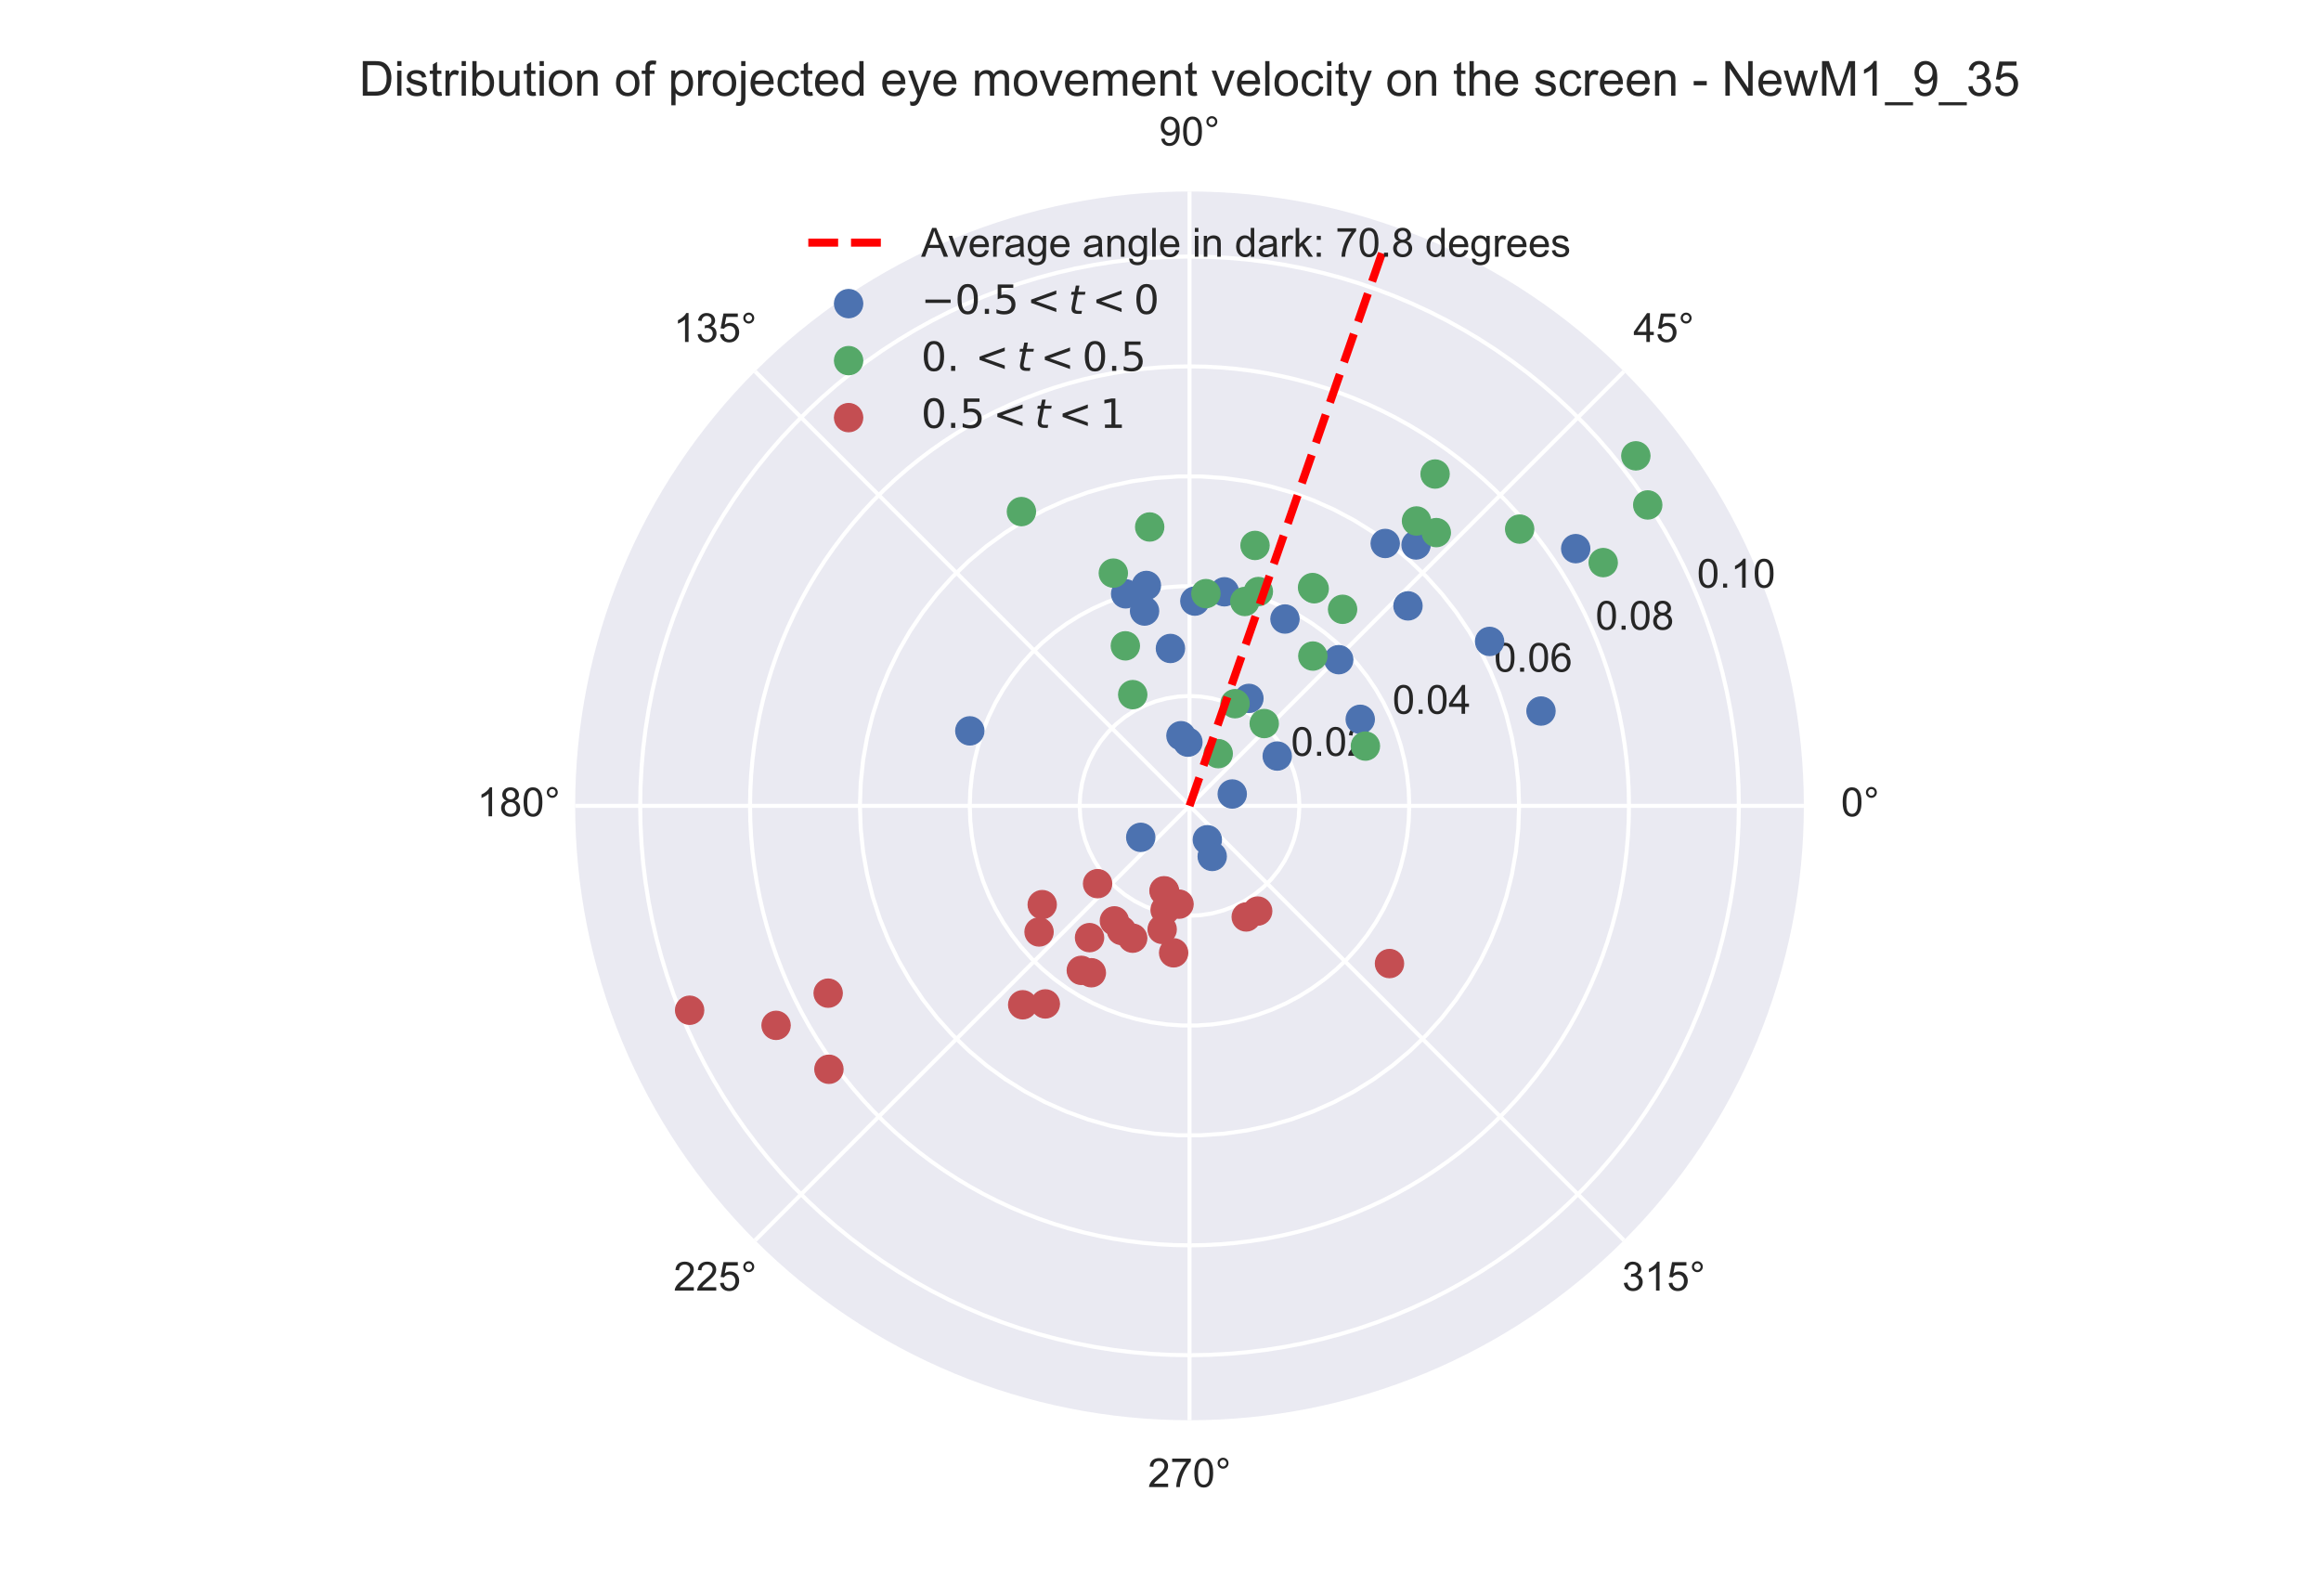 <?xml version="1.0" encoding="utf-8" standalone="no"?>
<!DOCTYPE svg PUBLIC "-//W3C//DTD SVG 1.1//EN"
  "http://www.w3.org/Graphics/SVG/1.1/DTD/svg11.dtd">
<!-- Created with matplotlib (https://matplotlib.org/) -->
<svg height="396pt" version="1.1" viewBox="0 0 576 396" width="576pt" xmlns="http://www.w3.org/2000/svg" xmlns:xlink="http://www.w3.org/1999/xlink">
 <defs>
  <style type="text/css">
*{stroke-linecap:butt;stroke-linejoin:round;}
  </style>
 </defs>
 <g id="figure_1">
  <g id="patch_1">
   <path d="M 0 396 
L 576 396 
L 576 0 
L 0 0 
z
" style="fill:#ffffff;"/>
  </g>
  <g id="axes_1">
   <g id="patch_2">
    <path d="M 447.66 199.98 
C 447.66 179.959 443.716 160.133 436.055 141.636 
C 428.393 123.139 417.162 106.331 403.005 92.174 
C 388.849 78.018 372.041 66.787 353.544 59.125 
C 335.047 51.464 315.221 47.52 295.2 47.52 
C 275.179 47.52 255.353 51.464 236.856 59.125 
C 218.359 66.787 201.551 78.018 187.394 92.174 
C 173.238 106.331 162.007 123.139 154.345 141.636 
C 146.684 160.133 142.74 179.959 142.74 199.98 
C 142.74 220.001 146.684 239.827 154.345 258.324 
C 162.007 276.821 173.238 293.629 187.394 307.786 
C 201.551 321.942 218.359 333.173 236.856 340.835 
C 255.353 348.496 275.179 352.44 295.2 352.44 
C 315.221 352.44 335.047 348.496 353.544 340.835 
C 372.041 333.173 388.849 321.942 403.005 307.786 
C 417.162 293.629 428.393 276.821 436.055 258.324 
C 443.716 239.827 447.66 220.001 447.66 199.98 
M 295.2 199.98 
C 295.2 199.98 295.2 199.98 295.2 199.98 
C 295.2 199.98 295.2 199.98 295.2 199.98 
C 295.2 199.98 295.2 199.98 295.2 199.98 
C 295.2 199.98 295.2 199.98 295.2 199.98 
C 295.2 199.98 295.2 199.98 295.2 199.98 
C 295.2 199.98 295.2 199.98 295.2 199.98 
C 295.2 199.98 295.2 199.98 295.2 199.98 
C 295.2 199.98 295.2 199.98 295.2 199.98 
C 295.2 199.98 295.2 199.98 295.2 199.98 
C 295.2 199.98 295.2 199.98 295.2 199.98 
C 295.2 199.98 295.2 199.98 295.2 199.98 
C 295.2 199.98 295.2 199.98 295.2 199.98 
C 295.2 199.98 295.2 199.98 295.2 199.98 
C 295.2 199.98 295.2 199.98 295.2 199.98 
C 295.2 199.98 295.2 199.98 295.2 199.98 
C 295.2 199.98 295.2 199.98 295.2 199.98 
M 447.66 199.98 
z
" style="fill:#eaeaf2;"/>
   </g>
   <g id="matplotlib.axis_1">
    <g id="xtick_1">
     <g id="line2d_1">
      <path clip-path="url(#p9a48a44d36)" d="M 295.2 199.98 
L 447.66 199.98 
" style="fill:none;stroke:#ffffff;stroke-linecap:round;"/>
     </g>
     <g id="text_1">
      <!-- 0° -->
      <defs>
       <path d="M 4.156 35.297 
Q 4.156 48 6.766 55.734 
Q 9.375 63.484 14.516 67.672 
Q 19.672 71.875 27.484 71.875 
Q 33.25 71.875 37.594 69.547 
Q 41.938 67.234 44.766 62.859 
Q 47.609 58.5 49.219 52.219 
Q 50.828 45.953 50.828 35.297 
Q 50.828 22.703 48.234 14.969 
Q 45.656 7.234 40.5 3 
Q 35.359 -1.219 27.484 -1.219 
Q 17.141 -1.219 11.234 6.203 
Q 4.156 15.141 4.156 35.297 
z
M 13.188 35.297 
Q 13.188 17.672 17.312 11.828 
Q 21.438 6 27.484 6 
Q 33.547 6 37.672 11.859 
Q 41.797 17.719 41.797 35.297 
Q 41.797 52.984 37.672 58.781 
Q 33.547 64.594 27.391 64.594 
Q 21.344 64.594 17.719 59.469 
Q 13.188 52.938 13.188 35.297 
z
" id="ArialMT-48"/>
       <path d="M 6.25 59.281 
Q 6.25 64.891 10.219 68.844 
Q 14.203 72.797 19.781 72.797 
Q 25.438 72.797 29.391 68.844 
Q 33.344 64.891 33.344 59.281 
Q 33.344 53.656 29.359 49.672 
Q 25.391 45.703 19.781 45.703 
Q 14.203 45.703 10.219 49.656 
Q 6.25 53.609 6.25 59.281 
z
M 11.578 59.281 
Q 11.578 55.859 13.984 53.438 
Q 16.406 51.031 19.828 51.031 
Q 23.188 51.031 25.609 53.438 
Q 28.031 55.859 28.031 59.281 
Q 28.031 62.703 25.609 65.109 
Q 23.188 67.531 19.828 67.531 
Q 16.406 67.531 13.984 65.109 
Q 11.578 62.703 11.578 59.281 
z
" id="ArialMT-176"/>
      </defs>
      <g style="fill:#262626;" transform="translate(456.88 202.565)scale(0.1 -0.1)">
       <use xlink:href="#ArialMT-48"/>
       <use x="55.615" xlink:href="#ArialMT-176"/>
      </g>
     </g>
    </g>
    <g id="xtick_2">
     <g id="line2d_2">
      <path clip-path="url(#p9a48a44d36)" d="M 295.2 199.98 
L 403.005 92.174 
" style="fill:none;stroke:#ffffff;stroke-linecap:round;"/>
     </g>
     <g id="text_2">
      <!-- 45° -->
      <defs>
       <path d="M 32.328 0 
L 32.328 17.141 
L 1.266 17.141 
L 1.266 25.203 
L 33.938 71.578 
L 41.109 71.578 
L 41.109 25.203 
L 50.781 25.203 
L 50.781 17.141 
L 41.109 17.141 
L 41.109 0 
z
M 32.328 25.203 
L 32.328 57.469 
L 9.906 25.203 
z
" id="ArialMT-52"/>
       <path d="M 4.156 18.75 
L 13.375 19.531 
Q 14.406 12.797 18.141 9.391 
Q 21.875 6 27.156 6 
Q 33.5 6 37.891 10.781 
Q 42.281 15.578 42.281 23.484 
Q 42.281 31 38.062 35.344 
Q 33.844 39.703 27 39.703 
Q 22.75 39.703 19.328 37.766 
Q 15.922 35.844 13.969 32.766 
L 5.719 33.844 
L 12.641 70.609 
L 48.25 70.609 
L 48.25 62.203 
L 19.672 62.203 
L 15.828 42.969 
Q 22.266 47.469 29.344 47.469 
Q 38.719 47.469 45.156 40.969 
Q 51.609 34.469 51.609 24.266 
Q 51.609 14.547 45.953 7.469 
Q 39.062 -1.219 27.156 -1.219 
Q 17.391 -1.219 11.203 4.25 
Q 5.031 9.719 4.156 18.75 
z
" id="ArialMT-53"/>
      </defs>
      <g style="fill:#262626;" transform="translate(405.345 84.86)scale(0.1 -0.1)">
       <use xlink:href="#ArialMT-52"/>
       <use x="55.615" xlink:href="#ArialMT-53"/>
       <use x="111.23" xlink:href="#ArialMT-176"/>
      </g>
     </g>
    </g>
    <g id="xtick_3">
     <g id="line2d_3">
      <path clip-path="url(#p9a48a44d36)" d="M 295.2 199.98 
L 295.2 47.52 
" style="fill:none;stroke:#ffffff;stroke-linecap:round;"/>
     </g>
     <g id="text_3">
      <!-- 90° -->
      <defs>
       <path d="M 5.469 16.547 
L 13.922 17.328 
Q 14.984 11.375 18.016 8.688 
Q 21.047 6 25.781 6 
Q 29.828 6 32.875 7.859 
Q 35.938 9.719 37.891 12.812 
Q 39.844 15.922 41.156 21.188 
Q 42.484 26.469 42.484 31.938 
Q 42.484 32.516 42.438 33.688 
Q 39.797 29.5 35.234 26.875 
Q 30.672 24.266 25.344 24.266 
Q 16.453 24.266 10.297 30.703 
Q 4.156 37.156 4.156 47.703 
Q 4.156 58.594 10.578 65.234 
Q 17 71.875 26.656 71.875 
Q 33.641 71.875 39.422 68.109 
Q 45.219 64.359 48.219 57.391 
Q 51.219 50.438 51.219 37.25 
Q 51.219 23.531 48.234 15.406 
Q 45.266 7.281 39.375 3.031 
Q 33.5 -1.219 25.594 -1.219 
Q 17.188 -1.219 11.859 3.438 
Q 6.547 8.109 5.469 16.547 
z
M 41.453 48.141 
Q 41.453 55.719 37.422 60.156 
Q 33.406 64.594 27.734 64.594 
Q 21.875 64.594 17.531 59.812 
Q 13.188 55.031 13.188 47.406 
Q 13.188 40.578 17.312 36.297 
Q 21.438 32.031 27.484 32.031 
Q 33.594 32.031 37.516 36.297 
Q 41.453 40.578 41.453 48.141 
z
" id="ArialMT-57"/>
      </defs>
      <g style="fill:#262626;" transform="translate(287.64 36.105)scale(0.1 -0.1)">
       <use xlink:href="#ArialMT-57"/>
       <use x="55.615" xlink:href="#ArialMT-48"/>
       <use x="111.23" xlink:href="#ArialMT-176"/>
      </g>
     </g>
    </g>
    <g id="xtick_4">
     <g id="line2d_4">
      <path clip-path="url(#p9a48a44d36)" d="M 295.2 199.98 
L 187.394 92.174 
" style="fill:none;stroke:#ffffff;stroke-linecap:round;"/>
     </g>
     <g id="text_4">
      <!-- 135° -->
      <defs>
       <path d="M 37.25 0 
L 28.469 0 
L 28.469 56 
Q 25.297 52.984 20.141 49.953 
Q 14.984 46.922 10.891 45.406 
L 10.891 53.906 
Q 18.266 57.375 23.781 62.297 
Q 29.297 67.234 31.594 71.875 
L 37.25 71.875 
z
" id="ArialMT-49"/>
       <path d="M 4.203 18.891 
L 12.984 20.062 
Q 14.5 12.594 18.141 9.297 
Q 21.781 6 27 6 
Q 33.203 6 37.469 10.297 
Q 41.75 14.594 41.75 20.953 
Q 41.75 27 37.797 30.922 
Q 33.844 34.859 27.734 34.859 
Q 25.25 34.859 21.531 33.891 
L 22.516 41.609 
Q 23.391 41.5 23.922 41.5 
Q 29.547 41.5 34.031 44.422 
Q 38.531 47.359 38.531 53.469 
Q 38.531 58.297 35.25 61.469 
Q 31.984 64.656 26.812 64.656 
Q 21.688 64.656 18.266 61.422 
Q 14.844 58.203 13.875 51.766 
L 5.078 53.328 
Q 6.688 62.156 12.391 67.016 
Q 18.109 71.875 26.609 71.875 
Q 32.469 71.875 37.391 69.359 
Q 42.328 66.844 44.938 62.5 
Q 47.562 58.156 47.562 53.266 
Q 47.562 48.641 45.062 44.828 
Q 42.578 41.016 37.703 38.766 
Q 44.047 37.312 47.562 32.688 
Q 51.078 28.078 51.078 21.141 
Q 51.078 11.766 44.234 5.25 
Q 37.406 -1.266 26.953 -1.266 
Q 17.531 -1.266 11.297 4.344 
Q 5.078 9.969 4.203 18.891 
z
" id="ArialMT-51"/>
      </defs>
      <g style="fill:#262626;" transform="translate(167.154 84.86)scale(0.1 -0.1)">
       <use xlink:href="#ArialMT-49"/>
       <use x="55.615" xlink:href="#ArialMT-51"/>
       <use x="111.23" xlink:href="#ArialMT-53"/>
       <use x="166.846" xlink:href="#ArialMT-176"/>
      </g>
     </g>
    </g>
    <g id="xtick_5">
     <g id="line2d_5">
      <path clip-path="url(#p9a48a44d36)" d="M 295.2 199.98 
L 142.74 199.98 
" style="fill:none;stroke:#ffffff;stroke-linecap:round;"/>
     </g>
     <g id="text_5">
      <!-- 180° -->
      <defs>
       <path d="M 17.672 38.812 
Q 12.203 40.828 9.562 44.531 
Q 6.938 48.25 6.938 53.422 
Q 6.938 61.234 12.547 66.547 
Q 18.172 71.875 27.484 71.875 
Q 36.859 71.875 42.578 66.422 
Q 48.297 60.984 48.297 53.172 
Q 48.297 48.188 45.672 44.5 
Q 43.062 40.828 37.75 38.812 
Q 44.344 36.672 47.781 31.875 
Q 51.219 27.094 51.219 20.453 
Q 51.219 11.281 44.719 5.031 
Q 38.234 -1.219 27.641 -1.219 
Q 17.047 -1.219 10.547 5.047 
Q 4.047 11.328 4.047 20.703 
Q 4.047 27.688 7.594 32.391 
Q 11.141 37.109 17.672 38.812 
z
M 15.922 53.719 
Q 15.922 48.641 19.188 45.406 
Q 22.469 42.188 27.688 42.188 
Q 32.766 42.188 36.016 45.375 
Q 39.266 48.578 39.266 53.219 
Q 39.266 58.062 35.906 61.359 
Q 32.562 64.656 27.594 64.656 
Q 22.562 64.656 19.234 61.422 
Q 15.922 58.203 15.922 53.719 
z
M 13.094 20.656 
Q 13.094 16.891 14.875 13.375 
Q 16.656 9.859 20.172 7.922 
Q 23.688 6 27.734 6 
Q 34.031 6 38.125 10.047 
Q 42.234 14.109 42.234 20.359 
Q 42.234 26.703 38.016 30.859 
Q 33.797 35.016 27.438 35.016 
Q 21.234 35.016 17.156 30.906 
Q 13.094 26.812 13.094 20.656 
z
" id="ArialMT-56"/>
      </defs>
      <g style="fill:#262626;" transform="translate(118.399 202.565)scale(0.1 -0.1)">
       <use xlink:href="#ArialMT-49"/>
       <use x="55.615" xlink:href="#ArialMT-56"/>
       <use x="111.23" xlink:href="#ArialMT-48"/>
       <use x="166.846" xlink:href="#ArialMT-176"/>
      </g>
     </g>
    </g>
    <g id="xtick_6">
     <g id="line2d_6">
      <path clip-path="url(#p9a48a44d36)" d="M 295.2 199.98 
L 187.394 307.786 
" style="fill:none;stroke:#ffffff;stroke-linecap:round;"/>
     </g>
     <g id="text_6">
      <!-- 225° -->
      <defs>
       <path d="M 50.344 8.453 
L 50.344 0 
L 3.031 0 
Q 2.938 3.172 4.047 6.109 
Q 5.859 10.938 9.828 15.625 
Q 13.812 20.312 21.344 26.469 
Q 33.016 36.031 37.109 41.625 
Q 41.219 47.219 41.219 52.203 
Q 41.219 57.422 37.469 61 
Q 33.734 64.594 27.734 64.594 
Q 21.391 64.594 17.578 60.781 
Q 13.766 56.984 13.719 50.25 
L 4.688 51.172 
Q 5.609 61.281 11.656 66.578 
Q 17.719 71.875 27.938 71.875 
Q 38.234 71.875 44.234 66.156 
Q 50.25 60.453 50.25 52 
Q 50.25 47.703 48.484 43.547 
Q 46.734 39.406 42.656 34.812 
Q 38.578 30.219 29.109 22.219 
Q 21.188 15.578 18.938 13.203 
Q 16.703 10.844 15.234 8.453 
z
" id="ArialMT-50"/>
      </defs>
      <g style="fill:#262626;" transform="translate(167.154 320.27)scale(0.1 -0.1)">
       <use xlink:href="#ArialMT-50"/>
       <use x="55.615" xlink:href="#ArialMT-50"/>
       <use x="111.23" xlink:href="#ArialMT-53"/>
       <use x="166.846" xlink:href="#ArialMT-176"/>
      </g>
     </g>
    </g>
    <g id="xtick_7">
     <g id="line2d_7">
      <path clip-path="url(#p9a48a44d36)" d="M 295.2 199.98 
L 295.2 352.44 
" style="fill:none;stroke:#ffffff;stroke-linecap:round;"/>
     </g>
     <g id="text_7">
      <!-- 270° -->
      <defs>
       <path d="M 4.734 62.203 
L 4.734 70.656 
L 51.078 70.656 
L 51.078 63.812 
Q 44.234 56.547 37.516 44.484 
Q 30.812 32.422 27.156 19.672 
Q 24.516 10.688 23.781 0 
L 14.75 0 
Q 14.891 8.453 18.062 20.406 
Q 21.234 32.375 27.172 43.484 
Q 33.109 54.594 39.797 62.203 
z
" id="ArialMT-55"/>
      </defs>
      <g style="fill:#262626;" transform="translate(284.859 369.025)scale(0.1 -0.1)">
       <use xlink:href="#ArialMT-50"/>
       <use x="55.615" xlink:href="#ArialMT-55"/>
       <use x="111.23" xlink:href="#ArialMT-48"/>
       <use x="166.846" xlink:href="#ArialMT-176"/>
      </g>
     </g>
    </g>
    <g id="xtick_8">
     <g id="line2d_8">
      <path clip-path="url(#p9a48a44d36)" d="M 295.2 199.98 
L 403.005 307.786 
" style="fill:none;stroke:#ffffff;stroke-linecap:round;"/>
     </g>
     <g id="text_8">
      <!-- 315° -->
      <g style="fill:#262626;" transform="translate(402.564 320.27)scale(0.1 -0.1)">
       <use xlink:href="#ArialMT-51"/>
       <use x="55.615" xlink:href="#ArialMT-49"/>
       <use x="111.23" xlink:href="#ArialMT-53"/>
       <use x="166.846" xlink:href="#ArialMT-176"/>
      </g>
     </g>
    </g>
   </g>
   <g id="matplotlib.axis_2">
    <g id="ytick_1">
     <g id="line2d_9">
      <path clip-path="url(#p9a48a44d36)" d="M 322.465 199.98 
L 322.315 197.13 
L 321.869 194.311 
L 321.13 191.555 
L 320.108 188.89 
L 318.812 186.348 
L 317.258 183.954 
L 315.462 181.736 
L 313.444 179.718 
L 311.226 177.922 
L 308.832 176.368 
L 306.29 175.072 
L 303.625 174.05 
L 300.869 173.311 
L 298.05 172.865 
L 295.2 172.715 
L 292.35 172.865 
L 289.531 173.311 
L 286.775 174.05 
L 284.11 175.072 
L 281.568 176.368 
L 279.174 177.922 
L 276.956 179.718 
L 274.938 181.736 
L 273.142 183.954 
L 271.588 186.348 
L 270.292 188.89 
L 269.27 191.555 
L 268.531 194.311 
L 268.085 197.13 
L 267.935 199.98 
L 268.085 202.83 
L 268.531 205.649 
L 269.27 208.405 
L 270.292 211.07 
L 271.588 213.612 
L 273.142 216.006 
L 274.938 218.224 
L 276.956 220.242 
L 279.174 222.038 
L 281.568 223.592 
L 284.11 224.888 
L 286.775 225.91 
L 289.531 226.649 
L 292.35 227.095 
L 295.2 227.245 
L 298.05 227.095 
L 300.869 226.649 
L 303.625 225.91 
L 306.29 224.888 
L 308.832 223.592 
L 311.226 222.038 
L 313.444 220.242 
L 315.462 218.224 
L 317.258 216.006 
L 318.812 213.612 
L 320.108 211.07 
L 321.13 208.405 
L 321.869 205.649 
L 322.315 202.83 
L 322.465 199.98 
L 322.465 199.98 
" style="fill:none;stroke:#ffffff;stroke-linecap:round;"/>
     </g>
     <g id="text_9">
      <!-- 0.02 -->
      <defs>
       <path d="M 9.078 0 
L 9.078 10.016 
L 19.094 10.016 
L 19.094 0 
z
" id="ArialMT-46"/>
      </defs>
      <g style="fill:#262626;" transform="translate(320.389 187.559)scale(0.1 -0.1)">
       <use xlink:href="#ArialMT-48"/>
       <use x="55.615" xlink:href="#ArialMT-46"/>
       <use x="83.398" xlink:href="#ArialMT-48"/>
       <use x="139.014" xlink:href="#ArialMT-50"/>
      </g>
     </g>
    </g>
    <g id="ytick_2">
     <g id="line2d_10">
      <path clip-path="url(#p9a48a44d36)" d="M 349.73 199.98 
L 349.597 196.176 
L 349.199 192.391 
L 348.538 188.643 
L 347.617 184.95 
L 346.441 181.33 
L 345.015 177.801 
L 343.347 174.38 
L 341.444 171.084 
L 339.315 167.928 
L 336.972 164.929 
L 334.425 162.101 
L 331.687 159.457 
L 328.772 157.01 
L 325.693 154.773 
L 322.465 152.756 
L 319.104 150.969 
L 315.627 149.421 
L 312.051 148.119 
L 308.392 147.07 
L 304.669 146.279 
L 300.9 145.749 
L 297.103 145.484 
L 293.297 145.484 
L 289.5 145.749 
L 285.731 146.279 
L 282.008 147.07 
L 278.349 148.119 
L 274.773 149.421 
L 271.296 150.969 
L 267.935 152.756 
L 264.707 154.773 
L 261.628 157.01 
L 258.713 159.457 
L 255.975 162.101 
L 253.428 164.929 
L 251.085 167.928 
L 248.956 171.084 
L 247.053 174.38 
L 245.385 177.801 
L 243.959 181.33 
L 242.783 184.95 
L 241.862 188.643 
L 241.201 192.391 
L 240.803 196.176 
L 240.67 199.98 
L 240.803 203.784 
L 241.201 207.569 
L 241.862 211.317 
L 242.783 215.01 
L 243.959 218.63 
L 245.385 222.159 
L 247.053 225.58 
L 248.956 228.876 
L 251.085 232.032 
L 253.428 235.031 
L 255.975 237.859 
L 258.713 240.503 
L 261.628 242.95 
L 264.707 245.187 
L 267.935 247.204 
L 271.296 248.991 
L 274.773 250.539 
L 278.349 251.841 
L 282.008 252.89 
L 285.731 253.681 
L 289.5 254.211 
L 293.297 254.476 
L 297.103 254.476 
L 300.9 254.211 
L 304.669 253.681 
L 308.392 252.89 
L 312.051 251.841 
L 315.627 250.539 
L 319.104 248.991 
L 322.465 247.204 
L 325.693 245.187 
L 328.772 242.95 
L 331.687 240.503 
L 334.425 237.859 
L 336.972 235.031 
L 339.315 232.032 
L 341.444 228.876 
L 343.347 225.58 
L 345.015 222.159 
L 346.441 218.63 
L 347.617 215.01 
L 348.538 211.317 
L 349.199 207.569 
L 349.597 203.784 
L 349.73 199.98 
L 349.73 199.98 
" style="fill:none;stroke:#ffffff;stroke-linecap:round;"/>
     </g>
     <g id="text_10">
      <!-- 0.04 -->
      <g style="fill:#262626;" transform="translate(345.579 177.125)scale(0.1 -0.1)">
       <use xlink:href="#ArialMT-48"/>
       <use x="55.615" xlink:href="#ArialMT-46"/>
       <use x="83.398" xlink:href="#ArialMT-48"/>
       <use x="139.014" xlink:href="#ArialMT-52"/>
      </g>
     </g>
    </g>
    <g id="ytick_3">
     <g id="line2d_11">
      <path clip-path="url(#p9a48a44d36)" d="M 376.994 199.98 
L 376.795 194.274 
L 376.198 188.596 
L 375.207 182.974 
L 373.826 177.434 
L 372.062 172.005 
L 369.923 166.711 
L 367.42 161.58 
L 364.566 156.636 
L 361.373 151.902 
L 357.858 147.404 
L 354.038 143.161 
L 349.931 139.195 
L 345.558 135.525 
L 340.939 132.169 
L 336.097 129.144 
L 331.056 126.464 
L 325.841 124.142 
L 320.476 122.189 
L 314.988 120.615 
L 309.403 119.428 
L 303.75 118.634 
L 298.055 118.235 
L 292.345 118.235 
L 286.65 118.634 
L 280.997 119.428 
L 275.412 120.615 
L 269.924 122.189 
L 264.559 124.142 
L 259.344 126.464 
L 254.303 129.144 
L 249.461 132.169 
L 244.842 135.525 
L 240.469 139.195 
L 236.362 143.161 
L 232.542 147.404 
L 229.027 151.902 
L 225.834 156.636 
L 222.98 161.58 
L 220.477 166.711 
L 218.338 172.005 
L 216.574 177.434 
L 215.193 182.974 
L 214.202 188.596 
L 213.605 194.274 
L 213.406 199.98 
L 213.605 205.686 
L 214.202 211.364 
L 215.193 216.986 
L 216.574 222.526 
L 218.338 227.955 
L 220.477 233.249 
L 222.98 238.38 
L 225.834 243.324 
L 229.027 248.058 
L 232.542 252.556 
L 236.362 256.799 
L 240.469 260.765 
L 244.842 264.435 
L 249.461 267.791 
L 254.303 270.816 
L 259.344 273.496 
L 264.559 275.818 
L 269.924 277.771 
L 275.412 279.345 
L 280.997 280.532 
L 286.65 281.326 
L 292.345 281.725 
L 298.055 281.725 
L 303.75 281.326 
L 309.403 280.532 
L 314.988 279.345 
L 320.476 277.771 
L 325.841 275.818 
L 331.056 273.496 
L 336.097 270.816 
L 340.939 267.791 
L 345.558 264.435 
L 349.931 260.765 
L 354.038 256.799 
L 357.858 252.556 
L 361.373 248.058 
L 364.566 243.324 
L 367.42 238.38 
L 369.923 233.249 
L 372.062 227.955 
L 373.826 222.526 
L 375.207 216.986 
L 376.198 211.364 
L 376.795 205.686 
L 376.994 199.98 
L 376.994 199.98 
" style="fill:none;stroke:#ffffff;stroke-linecap:round;"/>
     </g>
     <g id="text_11">
      <!-- 0.06 -->
      <defs>
       <path d="M 49.75 54.047 
L 41.016 53.375 
Q 39.844 58.547 37.703 60.891 
Q 34.125 64.656 28.906 64.656 
Q 24.703 64.656 21.531 62.312 
Q 17.391 59.281 14.984 53.469 
Q 12.594 47.656 12.5 36.922 
Q 15.672 41.75 20.266 44.094 
Q 24.859 46.438 29.891 46.438 
Q 38.672 46.438 44.844 39.969 
Q 51.031 33.5 51.031 23.25 
Q 51.031 16.5 48.125 10.719 
Q 45.219 4.938 40.141 1.859 
Q 35.062 -1.219 28.609 -1.219 
Q 17.625 -1.219 10.688 6.859 
Q 3.766 14.938 3.766 33.5 
Q 3.766 54.25 11.422 63.672 
Q 18.109 71.875 29.438 71.875 
Q 37.891 71.875 43.281 67.141 
Q 48.688 62.406 49.75 54.047 
z
M 13.875 23.188 
Q 13.875 18.656 15.797 14.5 
Q 17.719 10.359 21.188 8.172 
Q 24.656 6 28.469 6 
Q 34.031 6 38.031 10.484 
Q 42.047 14.984 42.047 22.703 
Q 42.047 30.125 38.078 34.391 
Q 34.125 38.672 28.125 38.672 
Q 22.172 38.672 18.016 34.391 
Q 13.875 30.125 13.875 23.188 
z
" id="ArialMT-54"/>
      </defs>
      <g style="fill:#262626;" transform="translate(370.768 166.691)scale(0.1 -0.1)">
       <use xlink:href="#ArialMT-48"/>
       <use x="55.615" xlink:href="#ArialMT-46"/>
       <use x="83.398" xlink:href="#ArialMT-48"/>
       <use x="139.014" xlink:href="#ArialMT-54"/>
      </g>
     </g>
    </g>
    <g id="ytick_4">
     <g id="line2d_12">
      <path clip-path="url(#p9a48a44d36)" d="M 404.259 199.98 
L 404.193 196.174 
L 403.994 192.372 
L 403.662 188.58 
L 403.198 184.802 
L 402.602 181.042 
L 401.876 177.305 
L 401.02 173.596 
L 400.034 169.919 
L 398.921 166.279 
L 397.682 162.68 
L 396.318 159.126 
L 394.831 155.622 
L 393.222 152.172 
L 391.494 148.78 
L 389.648 145.45 
L 387.687 142.187 
L 385.614 138.995 
L 383.431 135.877 
L 381.14 132.836 
L 378.744 129.878 
L 376.247 127.005 
L 373.651 124.221 
L 370.959 121.529 
L 368.175 118.933 
L 365.302 116.436 
L 362.344 114.04 
L 359.303 111.749 
L 356.185 109.566 
L 352.993 107.493 
L 349.73 105.532 
L 346.4 103.686 
L 343.008 101.958 
L 339.558 100.349 
L 336.054 98.862 
L 332.5 97.498 
L 328.901 96.259 
L 325.261 95.146 
L 321.584 94.16 
L 317.875 93.304 
L 314.138 92.578 
L 310.378 91.982 
L 306.6 91.518 
L 302.808 91.186 
L 299.006 90.987 
L 295.2 90.921 
L 291.394 90.987 
L 287.592 91.186 
L 283.8 91.518 
L 280.022 91.982 
L 276.262 92.578 
L 272.525 93.304 
L 268.816 94.16 
L 265.139 95.146 
L 261.499 96.259 
L 257.9 97.498 
L 254.346 98.862 
L 250.842 100.349 
L 247.392 101.958 
L 244 103.686 
L 240.67 105.532 
L 237.407 107.493 
L 234.215 109.566 
L 231.097 111.749 
L 228.056 114.04 
L 225.098 116.436 
L 222.225 118.933 
L 219.441 121.529 
L 216.749 124.221 
L 214.153 127.005 
L 211.656 129.878 
L 209.26 132.836 
L 206.969 135.877 
L 204.786 138.995 
L 202.713 142.187 
L 200.752 145.45 
L 198.906 148.78 
L 197.178 152.172 
L 195.569 155.622 
L 194.082 159.126 
L 192.718 162.68 
L 191.479 166.279 
L 190.366 169.919 
L 189.38 173.596 
L 188.524 177.305 
L 187.798 181.042 
L 187.202 184.802 
L 186.738 188.58 
L 186.406 192.372 
L 186.207 196.174 
L 186.141 199.98 
L 186.207 203.786 
L 186.406 207.588 
L 186.738 211.38 
L 187.202 215.158 
L 187.798 218.918 
L 188.524 222.655 
L 189.38 226.364 
L 190.366 230.041 
L 191.479 233.681 
L 192.718 237.28 
L 194.082 240.834 
L 195.569 244.338 
L 197.178 247.788 
L 198.906 251.18 
L 200.752 254.51 
L 202.713 257.773 
L 204.786 260.965 
L 206.969 264.083 
L 209.26 267.124 
L 211.656 270.082 
L 214.153 272.955 
L 216.749 275.739 
L 219.441 278.431 
L 222.225 281.027 
L 225.098 283.524 
L 228.056 285.92 
L 231.097 288.211 
L 234.215 290.394 
L 237.407 292.467 
L 240.67 294.428 
L 244 296.274 
L 247.392 298.002 
L 250.842 299.611 
L 254.346 301.098 
L 257.9 302.462 
L 261.499 303.701 
L 265.139 304.814 
L 268.816 305.8 
L 272.525 306.656 
L 276.262 307.382 
L 280.022 307.978 
L 283.8 308.442 
L 287.592 308.774 
L 291.394 308.973 
L 295.2 309.039 
L 299.006 308.973 
L 302.808 308.774 
L 306.6 308.442 
L 310.378 307.978 
L 314.138 307.382 
L 317.875 306.656 
L 321.584 305.8 
L 325.261 304.814 
L 328.901 303.701 
L 332.5 302.462 
L 336.054 301.098 
L 339.558 299.611 
L 343.008 298.002 
L 346.4 296.274 
L 349.73 294.428 
L 352.993 292.467 
L 356.185 290.394 
L 359.303 288.211 
L 362.344 285.92 
L 365.302 283.524 
L 368.175 281.027 
L 370.959 278.431 
L 373.651 275.739 
L 376.247 272.955 
L 378.744 270.082 
L 381.14 267.124 
L 383.431 264.083 
L 385.614 260.965 
L 387.687 257.773 
L 389.648 254.51 
L 391.494 251.18 
L 393.222 247.788 
L 394.831 244.338 
L 396.318 240.834 
L 397.682 237.28 
L 398.921 233.681 
L 400.034 230.041 
L 401.02 226.364 
L 401.876 222.655 
L 402.602 218.918 
L 403.198 215.158 
L 403.662 211.38 
L 403.994 207.588 
L 404.193 203.786 
L 404.259 199.98 
L 404.259 199.98 
" style="fill:none;stroke:#ffffff;stroke-linecap:round;"/>
     </g>
     <g id="text_12">
      <!-- 0.08 -->
      <g style="fill:#262626;" transform="translate(395.958 156.257)scale(0.1 -0.1)">
       <use xlink:href="#ArialMT-48"/>
       <use x="55.615" xlink:href="#ArialMT-46"/>
       <use x="83.398" xlink:href="#ArialMT-48"/>
       <use x="139.014" xlink:href="#ArialMT-56"/>
      </g>
     </g>
    </g>
    <g id="ytick_5">
     <g id="line2d_13">
      <path clip-path="url(#p9a48a44d36)" d="M 431.524 199.98 
L 431.441 195.222 
L 431.192 190.471 
L 430.777 185.73 
L 430.197 181.007 
L 429.453 176.308 
L 428.545 171.637 
L 427.475 167 
L 426.243 162.404 
L 424.852 157.854 
L 423.303 153.354 
L 421.597 148.912 
L 419.738 144.532 
L 417.727 140.219 
L 415.567 135.98 
L 413.26 131.818 
L 410.809 127.739 
L 408.218 123.749 
L 405.488 119.851 
L 402.625 116.051 
L 399.63 112.353 
L 396.509 108.761 
L 393.263 105.281 
L 389.899 101.917 
L 386.419 98.671 
L 382.827 95.55 
L 379.129 92.555 
L 375.329 89.692 
L 371.431 86.962 
L 367.441 84.371 
L 363.362 81.92 
L 359.2 79.613 
L 354.961 77.453 
L 350.648 75.442 
L 346.268 73.583 
L 341.826 71.877 
L 337.326 70.328 
L 332.776 68.937 
L 328.18 67.705 
L 323.543 66.635 
L 318.872 65.727 
L 314.173 64.983 
L 309.45 64.403 
L 304.709 63.988 
L 299.958 63.739 
L 295.2 63.656 
L 290.442 63.739 
L 285.691 63.988 
L 280.95 64.403 
L 276.227 64.983 
L 271.528 65.727 
L 266.857 66.635 
L 262.22 67.705 
L 257.624 68.937 
L 253.074 70.328 
L 248.574 71.877 
L 244.132 73.583 
L 239.752 75.442 
L 235.439 77.453 
L 231.2 79.613 
L 227.038 81.92 
L 222.959 84.371 
L 218.969 86.962 
L 215.071 89.692 
L 211.271 92.555 
L 207.573 95.55 
L 203.981 98.671 
L 200.501 101.917 
L 197.137 105.281 
L 193.891 108.761 
L 190.77 112.353 
L 187.775 116.051 
L 184.912 119.851 
L 182.182 123.749 
L 179.591 127.739 
L 177.14 131.818 
L 174.833 135.98 
L 172.673 140.219 
L 170.662 144.532 
L 168.803 148.912 
L 167.097 153.354 
L 165.548 157.854 
L 164.157 162.404 
L 162.925 167 
L 161.855 171.637 
L 160.947 176.308 
L 160.203 181.007 
L 159.623 185.73 
L 159.208 190.471 
L 158.959 195.222 
L 158.876 199.98 
L 158.959 204.738 
L 159.208 209.489 
L 159.623 214.23 
L 160.203 218.953 
L 160.947 223.652 
L 161.855 228.323 
L 162.925 232.96 
L 164.157 237.556 
L 165.548 242.106 
L 167.097 246.606 
L 168.803 251.048 
L 170.662 255.428 
L 172.673 259.741 
L 174.833 263.98 
L 177.14 268.142 
L 179.591 272.221 
L 182.182 276.211 
L 184.912 280.109 
L 187.775 283.909 
L 190.77 287.607 
L 193.891 291.199 
L 197.137 294.679 
L 200.501 298.043 
L 203.981 301.289 
L 207.573 304.41 
L 211.271 307.405 
L 215.071 310.268 
L 218.969 312.998 
L 222.959 315.589 
L 227.038 318.04 
L 231.2 320.347 
L 235.439 322.507 
L 239.752 324.518 
L 244.132 326.377 
L 248.574 328.083 
L 253.074 329.632 
L 257.624 331.023 
L 262.22 332.255 
L 266.857 333.325 
L 271.528 334.233 
L 276.227 334.977 
L 280.95 335.557 
L 285.691 335.972 
L 290.442 336.221 
L 295.2 336.304 
L 299.958 336.221 
L 304.709 335.972 
L 309.45 335.557 
L 314.173 334.977 
L 318.872 334.233 
L 323.543 333.325 
L 328.18 332.255 
L 332.776 331.023 
L 337.326 329.632 
L 341.826 328.083 
L 346.268 326.377 
L 350.648 324.518 
L 354.961 322.507 
L 359.2 320.347 
L 363.362 318.04 
L 367.441 315.589 
L 371.431 312.998 
L 375.329 310.268 
L 379.129 307.405 
L 382.827 304.41 
L 386.419 301.289 
L 389.899 298.043 
L 393.263 294.679 
L 396.509 291.199 
L 399.63 287.607 
L 402.625 283.909 
L 405.488 280.109 
L 408.218 276.211 
L 410.809 272.221 
L 413.26 268.142 
L 415.567 263.98 
L 417.727 259.741 
L 419.738 255.428 
L 421.597 251.048 
L 423.303 246.606 
L 424.852 242.106 
L 426.243 237.556 
L 427.475 232.96 
L 428.545 228.323 
L 429.453 223.652 
L 430.197 218.953 
L 430.777 214.23 
L 431.192 209.489 
L 431.441 204.738 
L 431.524 199.98 
L 431.524 199.98 
" style="fill:none;stroke:#ffffff;stroke-linecap:round;"/>
     </g>
     <g id="text_13">
      <!-- 0.10 -->
      <g style="fill:#262626;" transform="translate(421.147 145.824)scale(0.1 -0.1)">
       <use xlink:href="#ArialMT-48"/>
       <use x="55.615" xlink:href="#ArialMT-46"/>
       <use x="83.398" xlink:href="#ArialMT-49"/>
       <use x="139.014" xlink:href="#ArialMT-48"/>
      </g>
     </g>
    </g>
   </g>
   <g id="PathCollection_1">
    <defs>
     <path d="M 0 3.5 
C 0.928 3.5 1.819 3.131 2.475 2.475 
C 3.131 1.819 3.5 0.928 3.5 0 
C 3.5 -0.928 3.131 -1.819 2.475 -2.475 
C 1.819 -3.131 0.928 -3.5 0 -3.5 
C -0.928 -3.5 -1.819 -3.131 -2.475 -2.475 
C -3.131 -1.819 -3.5 -0.928 -3.5 0 
C -3.5 0.928 -3.131 1.819 -2.475 2.475 
C -1.819 3.131 -0.928 3.5 0 3.5 
z
" id="mf3d25347d5" style="stroke:#4c72b0;stroke-width:0.3;"/>
    </defs>
    <g clip-path="url(#p9a48a44d36)">
     <use style="fill:#4c72b0;stroke:#4c72b0;stroke-width:0.3;" x="337.569" xlink:href="#mf3d25347d5" y="178.503"/>
     <use style="fill:#4c72b0;stroke:#4c72b0;stroke-width:0.3;" x="382.429" xlink:href="#mf3d25347d5" y="176.45"/>
     <use style="fill:#4c72b0;stroke:#4c72b0;stroke-width:0.3;" x="309.941" xlink:href="#mf3d25347d5" y="173.311"/>
     <use style="fill:#4c72b0;stroke:#4c72b0;stroke-width:0.3;" x="240.679" xlink:href="#mf3d25347d5" y="181.369"/>
     <use style="fill:#4c72b0;stroke:#4c72b0;stroke-width:0.3;" x="316.968" xlink:href="#mf3d25347d5" y="187.618"/>
     <use style="fill:#4c72b0;stroke:#4c72b0;stroke-width:0.3;" x="283.097" xlink:href="#mf3d25347d5" y="207.793"/>
     <use style="fill:#4c72b0;stroke:#4c72b0;stroke-width:0.3;" x="299.622" xlink:href="#mf3d25347d5" y="208.387"/>
     <use style="fill:#4c72b0;stroke:#4c72b0;stroke-width:0.3;" x="300.834" xlink:href="#mf3d25347d5" y="212.532"/>
     <use style="fill:#4c72b0;stroke:#4c72b0;stroke-width:0.3;" x="305.804" xlink:href="#mf3d25347d5" y="197.036"/>
     <use style="fill:#4c72b0;stroke:#4c72b0;stroke-width:0.3;" x="294.802" xlink:href="#mf3d25347d5" y="184.172"/>
     <use style="fill:#4c72b0;stroke:#4c72b0;stroke-width:0.3;" x="332.231" xlink:href="#mf3d25347d5" y="163.7"/>
     <use style="fill:#4c72b0;stroke:#4c72b0;stroke-width:0.3;" x="318.89" xlink:href="#mf3d25347d5" y="153.613"/>
     <use style="fill:#4c72b0;stroke:#4c72b0;stroke-width:0.3;" x="284.046" xlink:href="#mf3d25347d5" y="151.635"/>
     <use style="fill:#4c72b0;stroke:#4c72b0;stroke-width:0.3;" x="284.501" xlink:href="#mf3d25347d5" y="145.283"/>
     <use style="fill:#4c72b0;stroke:#4c72b0;stroke-width:0.3;" x="290.464" xlink:href="#mf3d25347d5" y="160.921"/>
     <use style="fill:#4c72b0;stroke:#4c72b0;stroke-width:0.3;" x="293.076" xlink:href="#mf3d25347d5" y="182.573"/>
     <use style="fill:#4c72b0;stroke:#4c72b0;stroke-width:0.3;" x="369.669" xlink:href="#mf3d25347d5" y="159.173"/>
     <use style="fill:#4c72b0;stroke:#4c72b0;stroke-width:0.3;" x="349.417" xlink:href="#mf3d25347d5" y="150.354"/>
     <use style="fill:#4c72b0;stroke:#4c72b0;stroke-width:0.3;" x="303.854" xlink:href="#mf3d25347d5" y="146.858"/>
     <use style="fill:#4c72b0;stroke:#4c72b0;stroke-width:0.3;" x="343.767" xlink:href="#mf3d25347d5" y="134.864"/>
     <use style="fill:#4c72b0;stroke:#4c72b0;stroke-width:0.3;" x="296.526" xlink:href="#mf3d25347d5" y="149.167"/>
     <use style="fill:#4c72b0;stroke:#4c72b0;stroke-width:0.3;" x="391.04" xlink:href="#mf3d25347d5" y="136.151"/>
     <use style="fill:#4c72b0;stroke:#4c72b0;stroke-width:0.3;" x="279.35" xlink:href="#mf3d25347d5" y="147.366"/>
     <use style="fill:#4c72b0;stroke:#4c72b0;stroke-width:0.3;" x="351.424" xlink:href="#mf3d25347d5" y="135.233"/>
    </g>
   </g>
   <g id="PathCollection_2">
    <defs>
     <path d="M 0 3.5 
C 0.928 3.5 1.819 3.131 2.475 2.475 
C 3.131 1.819 3.5 0.928 3.5 0 
C 3.5 -0.928 3.131 -1.819 2.475 -2.475 
C 1.819 -3.131 0.928 -3.5 0 -3.5 
C -0.928 -3.5 -1.819 -3.131 -2.475 -2.475 
C -3.131 -1.819 -3.5 -0.928 -3.5 0 
C -3.5 0.928 -3.131 1.819 -2.475 2.475 
C -1.819 3.131 -0.928 3.5 0 3.5 
z
" id="m3b313a2348" style="stroke:#55a868;stroke-width:0.3;"/>
    </defs>
    <g clip-path="url(#p9a48a44d36)">
     <use style="fill:#55a868;stroke:#55a868;stroke-width:0.3;" x="356.147" xlink:href="#m3b313a2348" y="117.635"/>
     <use style="fill:#55a868;stroke:#55a868;stroke-width:0.3;" x="253.483" xlink:href="#m3b313a2348" y="126.955"/>
     <use style="fill:#55a868;stroke:#55a868;stroke-width:0.3;" x="312.288" xlink:href="#m3b313a2348" y="146.795"/>
     <use style="fill:#55a868;stroke:#55a868;stroke-width:0.3;" x="308.922" xlink:href="#m3b313a2348" y="149.262"/>
     <use style="fill:#55a868;stroke:#55a868;stroke-width:0.3;" x="356.443" xlink:href="#m3b313a2348" y="132.169"/>
     <use style="fill:#55a868;stroke:#55a868;stroke-width:0.3;" x="405.965" xlink:href="#m3b313a2348" y="113.117"/>
     <use style="fill:#55a868;stroke:#55a868;stroke-width:0.3;" x="311.461" xlink:href="#m3b313a2348" y="135.354"/>
     <use style="fill:#55a868;stroke:#55a868;stroke-width:0.3;" x="279.274" xlink:href="#m3b313a2348" y="160.269"/>
     <use style="fill:#55a868;stroke:#55a868;stroke-width:0.3;" x="326.147" xlink:href="#m3b313a2348" y="146.104"/>
     <use style="fill:#55a868;stroke:#55a868;stroke-width:0.3;" x="397.868" xlink:href="#m3b313a2348" y="139.612"/>
     <use style="fill:#55a868;stroke:#55a868;stroke-width:0.3;" x="377.133" xlink:href="#m3b313a2348" y="131.299"/>
     <use style="fill:#55a868;stroke:#55a868;stroke-width:0.3;" x="351.534" xlink:href="#m3b313a2348" y="129.282"/>
     <use style="fill:#55a868;stroke:#55a868;stroke-width:0.3;" x="408.918" xlink:href="#m3b313a2348" y="125.306"/>
     <use style="fill:#55a868;stroke:#55a868;stroke-width:0.3;" x="285.317" xlink:href="#m3b313a2348" y="130.775"/>
     <use style="fill:#55a868;stroke:#55a868;stroke-width:0.3;" x="276.292" xlink:href="#m3b313a2348" y="142.225"/>
     <use style="fill:#55a868;stroke:#55a868;stroke-width:0.3;" x="299.272" xlink:href="#m3b313a2348" y="147.311"/>
     <use style="fill:#55a868;stroke:#55a868;stroke-width:0.3;" x="325.738" xlink:href="#m3b313a2348" y="145.805"/>
     <use style="fill:#55a868;stroke:#55a868;stroke-width:0.3;" x="333.188" xlink:href="#m3b313a2348" y="151.203"/>
     <use style="fill:#55a868;stroke:#55a868;stroke-width:0.3;" x="281.107" xlink:href="#m3b313a2348" y="172.376"/>
     <use style="fill:#55a868;stroke:#55a868;stroke-width:0.3;" x="338.854" xlink:href="#m3b313a2348" y="185.144"/>
     <use style="fill:#55a868;stroke:#55a868;stroke-width:0.3;" x="313.74" xlink:href="#m3b313a2348" y="179.554"/>
     <use style="fill:#55a868;stroke:#55a868;stroke-width:0.3;" x="325.804" xlink:href="#m3b313a2348" y="162.804"/>
     <use style="fill:#55a868;stroke:#55a868;stroke-width:0.3;" x="306.495" xlink:href="#m3b313a2348" y="174.625"/>
     <use style="fill:#55a868;stroke:#55a868;stroke-width:0.3;" x="302.325" xlink:href="#m3b313a2348" y="187.023"/>
    </g>
   </g>
   <g id="PathCollection_3">
    <defs>
     <path d="M 0 3.5 
C 0.928 3.5 1.819 3.131 2.475 2.475 
C 3.131 1.819 3.5 0.928 3.5 0 
C 3.5 -0.928 3.131 -1.819 2.475 -2.475 
C 1.819 -3.131 0.928 -3.5 0 -3.5 
C -0.928 -3.5 -1.819 -3.131 -2.475 -2.475 
C -3.131 -1.819 -3.5 -0.928 -3.5 0 
C -3.5 0.928 -3.131 1.819 -2.475 2.475 
C -1.819 3.131 -0.928 3.5 0 3.5 
z
" id="md56168f4dc" style="stroke:#c44e52;stroke-width:0.3;"/>
    </defs>
    <g clip-path="url(#p9a48a44d36)">
     <use style="fill:#c44e52;stroke:#c44e52;stroke-width:0.3;" x="258.646" xlink:href="#md56168f4dc" y="224.488"/>
     <use style="fill:#c44e52;stroke:#c44e52;stroke-width:0.3;" x="278.327" xlink:href="#md56168f4dc" y="230.908"/>
     <use style="fill:#c44e52;stroke:#c44e52;stroke-width:0.3;" x="309.274" xlink:href="#md56168f4dc" y="227.547"/>
     <use style="fill:#c44e52;stroke:#c44e52;stroke-width:0.3;" x="276.555" xlink:href="#md56168f4dc" y="228.523"/>
     <use style="fill:#c44e52;stroke:#c44e52;stroke-width:0.3;" x="289.143" xlink:href="#md56168f4dc" y="225.8"/>
     <use style="fill:#c44e52;stroke:#c44e52;stroke-width:0.3;" x="270.836" xlink:href="#md56168f4dc" y="241.393"/>
     <use style="fill:#c44e52;stroke:#c44e52;stroke-width:0.3;" x="291.261" xlink:href="#md56168f4dc" y="236.45"/>
     <use style="fill:#c44e52;stroke:#c44e52;stroke-width:0.3;" x="270.39" xlink:href="#md56168f4dc" y="232.681"/>
     <use style="fill:#c44e52;stroke:#c44e52;stroke-width:0.3;" x="257.859" xlink:href="#md56168f4dc" y="231.271"/>
     <use style="fill:#c44e52;stroke:#c44e52;stroke-width:0.3;" x="268.346" xlink:href="#md56168f4dc" y="240.8"/>
     <use style="fill:#c44e52;stroke:#c44e52;stroke-width:0.3;" x="281.096" xlink:href="#md56168f4dc" y="232.817"/>
     <use style="fill:#c44e52;stroke:#c44e52;stroke-width:0.3;" x="288.867" xlink:href="#md56168f4dc" y="221.056"/>
     <use style="fill:#c44e52;stroke:#c44e52;stroke-width:0.3;" x="272.387" xlink:href="#md56168f4dc" y="219.285"/>
     <use style="fill:#c44e52;stroke:#c44e52;stroke-width:0.3;" x="289.018" xlink:href="#md56168f4dc" y="221.136"/>
     <use style="fill:#c44e52;stroke:#c44e52;stroke-width:0.3;" x="312.121" xlink:href="#md56168f4dc" y="226.091"/>
     <use style="fill:#c44e52;stroke:#c44e52;stroke-width:0.3;" x="288.416" xlink:href="#md56168f4dc" y="230.636"/>
     <use style="fill:#c44e52;stroke:#c44e52;stroke-width:0.3;" x="292.602" xlink:href="#md56168f4dc" y="224.373"/>
     <use style="fill:#c44e52;stroke:#c44e52;stroke-width:0.3;" x="205.525" xlink:href="#md56168f4dc" y="246.459"/>
     <use style="fill:#c44e52;stroke:#c44e52;stroke-width:0.3;" x="171.145" xlink:href="#md56168f4dc" y="250.698"/>
     <use style="fill:#c44e52;stroke:#c44e52;stroke-width:0.3;" x="259.417" xlink:href="#md56168f4dc" y="249.131"/>
     <use style="fill:#c44e52;stroke:#c44e52;stroke-width:0.3;" x="192.6" xlink:href="#md56168f4dc" y="254.45"/>
     <use style="fill:#c44e52;stroke:#c44e52;stroke-width:0.3;" x="344.828" xlink:href="#md56168f4dc" y="239.114"/>
     <use style="fill:#c44e52;stroke:#c44e52;stroke-width:0.3;" x="253.798" xlink:href="#md56168f4dc" y="249.341"/>
     <use style="fill:#c44e52;stroke:#c44e52;stroke-width:0.3;" x="205.714" xlink:href="#md56168f4dc" y="265.348"/>
    </g>
   </g>
   <g id="line2d_14">
    <path clip-path="url(#p9a48a44d36)" d="M 295.2 199.98 
L 342.949 62.856 
" style="fill:none;stroke:#ff0000;stroke-dasharray:7.4,3.2;stroke-dashoffset:0;stroke-width:2;"/>
   </g>
   <g id="patch_3">
    <path d="M 447.66 199.98 
C 447.66 179.959 443.716 160.133 436.055 141.636 
C 428.393 123.139 417.162 106.331 403.005 92.174 
C 388.849 78.018 372.041 66.787 353.544 59.125 
C 335.047 51.464 315.221 47.52 295.2 47.52 
C 275.179 47.52 255.353 51.464 236.856 59.125 
C 218.359 66.787 201.551 78.018 187.394 92.174 
C 173.238 106.331 162.007 123.139 154.345 141.636 
C 146.684 160.133 142.74 179.959 142.74 199.98 
C 142.74 220.001 146.684 239.827 154.345 258.324 
C 162.007 276.821 173.238 293.629 187.394 307.786 
C 201.551 321.942 218.359 333.173 236.856 340.835 
C 255.353 348.496 275.179 352.44 295.2 352.44 
C 315.221 352.44 335.047 348.496 353.544 340.835 
C 372.041 333.173 388.849 321.942 403.005 307.786 
C 417.162 293.629 428.393 276.821 436.055 258.324 
C 443.716 239.827 447.66 220.001 447.66 199.98 
" style="fill:none;"/>
   </g>
   <g id="text_14">
    <!-- Distribution of projected eye movement velocity on the screen - NewM1_9_35 -->
    <defs>
     <path d="M 7.719 0 
L 7.719 71.578 
L 32.375 71.578 
Q 40.719 71.578 45.125 70.562 
Q 51.266 69.141 55.609 65.438 
Q 61.281 60.641 64.078 53.188 
Q 66.891 45.75 66.891 36.188 
Q 66.891 28.031 64.984 21.734 
Q 63.094 15.438 60.109 11.297 
Q 57.125 7.172 53.578 4.797 
Q 50.047 2.438 45.047 1.219 
Q 40.047 0 33.547 0 
z
M 17.188 8.453 
L 32.469 8.453 
Q 39.547 8.453 43.578 9.766 
Q 47.609 11.078 50 13.484 
Q 53.375 16.844 55.25 22.531 
Q 57.125 28.219 57.125 36.328 
Q 57.125 47.562 53.438 53.594 
Q 49.75 59.625 44.484 61.672 
Q 40.672 63.141 32.234 63.141 
L 17.188 63.141 
z
" id="ArialMT-68"/>
     <path d="M 6.641 61.469 
L 6.641 71.578 
L 15.438 71.578 
L 15.438 61.469 
z
M 6.641 0 
L 6.641 51.859 
L 15.438 51.859 
L 15.438 0 
z
" id="ArialMT-105"/>
     <path d="M 3.078 15.484 
L 11.766 16.844 
Q 12.5 11.625 15.844 8.844 
Q 19.188 6.062 25.203 6.062 
Q 31.25 6.062 34.172 8.516 
Q 37.109 10.984 37.109 14.312 
Q 37.109 17.281 34.516 19 
Q 32.719 20.172 25.531 21.969 
Q 15.875 24.422 12.141 26.203 
Q 8.406 27.984 6.469 31.125 
Q 4.547 34.281 4.547 38.094 
Q 4.547 41.547 6.125 44.5 
Q 7.719 47.469 10.453 49.422 
Q 12.5 50.922 16.031 51.969 
Q 19.578 53.031 23.641 53.031 
Q 29.734 53.031 34.344 51.266 
Q 38.969 49.516 41.156 46.5 
Q 43.359 43.5 44.188 38.484 
L 35.594 37.312 
Q 35.016 41.312 32.203 43.547 
Q 29.391 45.797 24.266 45.797 
Q 18.219 45.797 15.625 43.797 
Q 13.031 41.797 13.031 39.109 
Q 13.031 37.406 14.109 36.031 
Q 15.188 34.625 17.484 33.688 
Q 18.797 33.203 25.25 31.453 
Q 34.578 28.953 38.25 27.359 
Q 41.938 25.781 44.031 22.75 
Q 46.141 19.734 46.141 15.234 
Q 46.141 10.844 43.578 6.953 
Q 41.016 3.078 36.172 0.953 
Q 31.344 -1.172 25.25 -1.172 
Q 15.141 -1.172 9.844 3.031 
Q 4.547 7.234 3.078 15.484 
z
" id="ArialMT-115"/>
     <path d="M 25.781 7.859 
L 27.047 0.094 
Q 23.344 -0.688 20.406 -0.688 
Q 15.625 -0.688 12.984 0.828 
Q 10.359 2.344 9.281 4.812 
Q 8.203 7.281 8.203 15.188 
L 8.203 45.016 
L 1.766 45.016 
L 1.766 51.859 
L 8.203 51.859 
L 8.203 64.703 
L 16.938 69.969 
L 16.938 51.859 
L 25.781 51.859 
L 25.781 45.016 
L 16.938 45.016 
L 16.938 14.703 
Q 16.938 10.938 17.406 9.859 
Q 17.875 8.797 18.922 8.156 
Q 19.969 7.516 21.922 7.516 
Q 23.391 7.516 25.781 7.859 
z
" id="ArialMT-116"/>
     <path d="M 6.5 0 
L 6.5 51.859 
L 14.406 51.859 
L 14.406 44 
Q 17.438 49.516 20 51.266 
Q 22.562 53.031 25.641 53.031 
Q 30.078 53.031 34.672 50.203 
L 31.641 42.047 
Q 28.422 43.953 25.203 43.953 
Q 22.312 43.953 20.016 42.219 
Q 17.719 40.484 16.75 37.406 
Q 15.281 32.719 15.281 27.156 
L 15.281 0 
z
" id="ArialMT-114"/>
     <path d="M 14.703 0 
L 6.547 0 
L 6.547 71.578 
L 15.328 71.578 
L 15.328 46.047 
Q 20.906 53.031 29.547 53.031 
Q 34.328 53.031 38.594 51.094 
Q 42.875 49.172 45.625 45.672 
Q 48.391 42.188 49.953 37.25 
Q 51.516 32.328 51.516 26.703 
Q 51.516 13.375 44.922 6.094 
Q 38.328 -1.172 29.109 -1.172 
Q 19.922 -1.172 14.703 6.5 
z
M 14.594 26.312 
Q 14.594 17 17.141 12.844 
Q 21.297 6.062 28.375 6.062 
Q 34.125 6.062 38.328 11.062 
Q 42.531 16.062 42.531 25.984 
Q 42.531 36.141 38.5 40.969 
Q 34.469 45.797 28.766 45.797 
Q 23 45.797 18.797 40.797 
Q 14.594 35.797 14.594 26.312 
z
" id="ArialMT-98"/>
     <path d="M 40.578 0 
L 40.578 7.625 
Q 34.516 -1.172 24.125 -1.172 
Q 19.531 -1.172 15.547 0.578 
Q 11.578 2.344 9.641 5 
Q 7.719 7.672 6.938 11.531 
Q 6.391 14.109 6.391 19.734 
L 6.391 51.859 
L 15.188 51.859 
L 15.188 23.094 
Q 15.188 16.219 15.719 13.812 
Q 16.547 10.359 19.234 8.375 
Q 21.922 6.391 25.875 6.391 
Q 29.828 6.391 33.297 8.422 
Q 36.766 10.453 38.203 13.938 
Q 39.656 17.438 39.656 24.078 
L 39.656 51.859 
L 48.438 51.859 
L 48.438 0 
z
" id="ArialMT-117"/>
     <path d="M 3.328 25.922 
Q 3.328 40.328 11.328 47.266 
Q 18.016 53.031 27.641 53.031 
Q 38.328 53.031 45.109 46.016 
Q 51.906 39.016 51.906 26.656 
Q 51.906 16.656 48.906 10.906 
Q 45.906 5.172 40.156 2 
Q 34.422 -1.172 27.641 -1.172 
Q 16.75 -1.172 10.031 5.812 
Q 3.328 12.797 3.328 25.922 
z
M 12.359 25.922 
Q 12.359 15.969 16.703 11.016 
Q 21.047 6.062 27.641 6.062 
Q 34.188 6.062 38.531 11.031 
Q 42.875 16.016 42.875 26.219 
Q 42.875 35.844 38.5 40.797 
Q 34.125 45.75 27.641 45.75 
Q 21.047 45.75 16.703 40.812 
Q 12.359 35.891 12.359 25.922 
z
" id="ArialMT-111"/>
     <path d="M 6.594 0 
L 6.594 51.859 
L 14.5 51.859 
L 14.5 44.484 
Q 20.219 53.031 31 53.031 
Q 35.688 53.031 39.625 51.344 
Q 43.562 49.656 45.516 46.922 
Q 47.469 44.188 48.25 40.438 
Q 48.734 37.984 48.734 31.891 
L 48.734 0 
L 39.938 0 
L 39.938 31.547 
Q 39.938 36.922 38.906 39.578 
Q 37.891 42.234 35.281 43.812 
Q 32.672 45.406 29.156 45.406 
Q 23.531 45.406 19.453 41.844 
Q 15.375 38.281 15.375 28.328 
L 15.375 0 
z
" id="ArialMT-110"/>
     <path id="ArialMT-32"/>
     <path d="M 8.688 0 
L 8.688 45.016 
L 0.922 45.016 
L 0.922 51.859 
L 8.688 51.859 
L 8.688 57.375 
Q 8.688 62.594 9.625 65.141 
Q 10.891 68.562 14.078 70.672 
Q 17.281 72.797 23.047 72.797 
Q 26.766 72.797 31.25 71.922 
L 29.938 64.266 
Q 27.203 64.75 24.75 64.75 
Q 20.75 64.75 19.094 63.031 
Q 17.438 61.328 17.438 56.641 
L 17.438 51.859 
L 27.547 51.859 
L 27.547 45.016 
L 17.438 45.016 
L 17.438 0 
z
" id="ArialMT-102"/>
     <path d="M 6.594 -19.875 
L 6.594 51.859 
L 14.594 51.859 
L 14.594 45.125 
Q 17.438 49.078 21 51.047 
Q 24.562 53.031 29.641 53.031 
Q 36.281 53.031 41.359 49.609 
Q 46.438 46.188 49.016 39.953 
Q 51.609 33.734 51.609 26.312 
Q 51.609 18.359 48.75 11.984 
Q 45.906 5.609 40.453 2.219 
Q 35.016 -1.172 29 -1.172 
Q 24.609 -1.172 21.109 0.688 
Q 17.625 2.547 15.375 5.375 
L 15.375 -19.875 
z
M 14.547 25.641 
Q 14.547 15.625 18.594 10.844 
Q 22.656 6.062 28.422 6.062 
Q 34.281 6.062 38.453 11.016 
Q 42.625 15.969 42.625 26.375 
Q 42.625 36.281 38.547 41.203 
Q 34.469 46.141 28.812 46.141 
Q 23.188 46.141 18.859 40.891 
Q 14.547 35.641 14.547 25.641 
z
" id="ArialMT-112"/>
     <path d="M 6.547 61.375 
L 6.547 71.578 
L 15.328 71.578 
L 15.328 61.375 
z
M -4.594 -20.125 
L -2.938 -12.641 
Q -0.297 -13.328 1.219 -13.328 
Q 3.906 -13.328 5.219 -11.547 
Q 6.547 -9.766 6.547 -2.641 
L 6.547 51.859 
L 15.328 51.859 
L 15.328 -2.828 
Q 15.328 -12.406 12.844 -16.156 
Q 9.672 -21.047 2.297 -21.047 
Q -1.266 -21.047 -4.594 -20.125 
z
" id="ArialMT-106"/>
     <path d="M 42.094 16.703 
L 51.172 15.578 
Q 49.031 7.625 43.219 3.219 
Q 37.406 -1.172 28.375 -1.172 
Q 17 -1.172 10.328 5.828 
Q 3.656 12.844 3.656 25.484 
Q 3.656 38.578 10.391 45.797 
Q 17.141 53.031 27.875 53.031 
Q 38.281 53.031 44.875 45.953 
Q 51.469 38.875 51.469 26.031 
Q 51.469 25.25 51.422 23.688 
L 12.75 23.688 
Q 13.234 15.141 17.578 10.594 
Q 21.922 6.062 28.422 6.062 
Q 33.25 6.062 36.672 8.594 
Q 40.094 11.141 42.094 16.703 
z
M 13.234 30.906 
L 42.188 30.906 
Q 41.609 37.453 38.875 40.719 
Q 34.672 45.797 27.984 45.797 
Q 21.922 45.797 17.797 41.75 
Q 13.672 37.703 13.234 30.906 
z
" id="ArialMT-101"/>
     <path d="M 40.438 19 
L 49.078 17.875 
Q 47.656 8.938 41.812 3.875 
Q 35.984 -1.172 27.484 -1.172 
Q 16.844 -1.172 10.375 5.781 
Q 3.906 12.75 3.906 25.734 
Q 3.906 34.125 6.688 40.422 
Q 9.469 46.734 15.156 49.875 
Q 20.844 53.031 27.547 53.031 
Q 35.984 53.031 41.359 48.75 
Q 46.734 44.484 48.25 36.625 
L 39.703 35.297 
Q 38.484 40.531 35.375 43.156 
Q 32.281 45.797 27.875 45.797 
Q 21.234 45.797 17.078 41.031 
Q 12.938 36.281 12.938 25.984 
Q 12.938 15.531 16.938 10.797 
Q 20.953 6.062 27.391 6.062 
Q 32.562 6.062 36.031 9.234 
Q 39.5 12.406 40.438 19 
z
" id="ArialMT-99"/>
     <path d="M 40.234 0 
L 40.234 6.547 
Q 35.297 -1.172 25.734 -1.172 
Q 19.531 -1.172 14.328 2.25 
Q 9.125 5.672 6.266 11.797 
Q 3.422 17.922 3.422 25.875 
Q 3.422 33.641 6 39.969 
Q 8.594 46.297 13.766 49.656 
Q 18.953 53.031 25.344 53.031 
Q 30.031 53.031 33.688 51.047 
Q 37.359 49.078 39.656 45.906 
L 39.656 71.578 
L 48.391 71.578 
L 48.391 0 
z
M 12.453 25.875 
Q 12.453 15.922 16.641 10.984 
Q 20.844 6.062 26.562 6.062 
Q 32.328 6.062 36.344 10.766 
Q 40.375 15.484 40.375 25.141 
Q 40.375 35.797 36.266 40.766 
Q 32.172 45.75 26.172 45.75 
Q 20.312 45.75 16.375 40.969 
Q 12.453 36.188 12.453 25.875 
z
" id="ArialMT-100"/>
     <path d="M 6.203 -19.969 
L 5.219 -11.719 
Q 8.109 -12.5 10.25 -12.5 
Q 13.188 -12.5 14.938 -11.516 
Q 16.703 -10.547 17.828 -8.797 
Q 18.656 -7.469 20.516 -2.25 
Q 20.75 -1.516 21.297 -0.094 
L 1.609 51.859 
L 11.078 51.859 
L 21.875 21.828 
Q 23.969 16.109 25.641 9.812 
Q 27.156 15.875 29.25 21.625 
L 40.328 51.859 
L 49.125 51.859 
L 29.391 -0.875 
Q 26.219 -9.422 24.469 -12.641 
Q 22.125 -17 19.094 -19.016 
Q 16.062 -21.047 11.859 -21.047 
Q 9.328 -21.047 6.203 -19.969 
z
" id="ArialMT-121"/>
     <path d="M 6.594 0 
L 6.594 51.859 
L 14.453 51.859 
L 14.453 44.578 
Q 16.891 48.391 20.938 50.703 
Q 25 53.031 30.172 53.031 
Q 35.938 53.031 39.625 50.641 
Q 43.312 48.25 44.828 43.953 
Q 50.984 53.031 60.844 53.031 
Q 68.562 53.031 72.703 48.75 
Q 76.859 44.484 76.859 35.594 
L 76.859 0 
L 68.109 0 
L 68.109 32.672 
Q 68.109 37.938 67.25 40.25 
Q 66.406 42.578 64.156 43.984 
Q 61.922 45.406 58.891 45.406 
Q 53.422 45.406 49.797 41.766 
Q 46.188 38.141 46.188 30.125 
L 46.188 0 
L 37.406 0 
L 37.406 33.688 
Q 37.406 39.547 35.25 42.469 
Q 33.109 45.406 28.219 45.406 
Q 24.516 45.406 21.359 43.453 
Q 18.219 41.5 16.797 37.734 
Q 15.375 33.984 15.375 26.906 
L 15.375 0 
z
" id="ArialMT-109"/>
     <path d="M 21 0 
L 1.266 51.859 
L 10.547 51.859 
L 21.688 20.797 
Q 23.484 15.766 25 10.359 
Q 26.172 14.453 28.266 20.219 
L 39.797 51.859 
L 48.828 51.859 
L 29.203 0 
z
" id="ArialMT-118"/>
     <path d="M 6.391 0 
L 6.391 71.578 
L 15.188 71.578 
L 15.188 0 
z
" id="ArialMT-108"/>
     <path d="M 6.594 0 
L 6.594 71.578 
L 15.375 71.578 
L 15.375 45.906 
Q 21.531 53.031 30.906 53.031 
Q 36.672 53.031 40.922 50.75 
Q 45.172 48.484 47 44.484 
Q 48.828 40.484 48.828 32.859 
L 48.828 0 
L 40.047 0 
L 40.047 32.859 
Q 40.047 39.453 37.188 42.453 
Q 34.328 45.453 29.109 45.453 
Q 25.203 45.453 21.75 43.422 
Q 18.312 41.406 16.844 37.938 
Q 15.375 34.469 15.375 28.375 
L 15.375 0 
z
" id="ArialMT-104"/>
     <path d="M 3.172 21.484 
L 3.172 30.328 
L 30.172 30.328 
L 30.172 21.484 
z
" id="ArialMT-45"/>
     <path d="M 7.625 0 
L 7.625 71.578 
L 17.328 71.578 
L 54.938 15.375 
L 54.938 71.578 
L 64.016 71.578 
L 64.016 0 
L 54.297 0 
L 16.703 56.25 
L 16.703 0 
z
" id="ArialMT-78"/>
     <path d="M 16.156 0 
L 0.297 51.859 
L 9.375 51.859 
L 17.625 21.922 
L 20.703 10.797 
Q 20.906 11.625 23.391 21.484 
L 31.641 51.859 
L 40.672 51.859 
L 48.438 21.781 
L 51.031 11.859 
L 54 21.875 
L 62.891 51.859 
L 71.438 51.859 
L 55.219 0 
L 46.094 0 
L 37.844 31.062 
L 35.844 39.891 
L 25.344 0 
z
" id="ArialMT-119"/>
     <path d="M 7.422 0 
L 7.422 71.578 
L 21.688 71.578 
L 38.625 20.906 
Q 40.969 13.812 42.047 10.297 
Q 43.266 14.203 45.844 21.781 
L 62.984 71.578 
L 75.734 71.578 
L 75.734 0 
L 66.609 0 
L 66.609 59.906 
L 45.797 0 
L 37.25 0 
L 16.547 60.938 
L 16.547 0 
z
" id="ArialMT-77"/>
     <path d="M -1.516 -19.875 
L -1.516 -13.531 
L 56.734 -13.531 
L 56.734 -19.875 
z
" id="ArialMT-95"/>
    </defs>
    <g style="fill:#262626;" transform="translate(89.11 23.748)scale(0.12 -0.12)">
     <use xlink:href="#ArialMT-68"/>
     <use x="72.217" xlink:href="#ArialMT-105"/>
     <use x="94.434" xlink:href="#ArialMT-115"/>
     <use x="144.434" xlink:href="#ArialMT-116"/>
     <use x="172.217" xlink:href="#ArialMT-114"/>
     <use x="205.518" xlink:href="#ArialMT-105"/>
     <use x="227.734" xlink:href="#ArialMT-98"/>
     <use x="283.35" xlink:href="#ArialMT-117"/>
     <use x="338.965" xlink:href="#ArialMT-116"/>
     <use x="366.748" xlink:href="#ArialMT-105"/>
     <use x="388.965" xlink:href="#ArialMT-111"/>
     <use x="444.58" xlink:href="#ArialMT-110"/>
     <use x="500.195" xlink:href="#ArialMT-32"/>
     <use x="527.979" xlink:href="#ArialMT-111"/>
     <use x="583.594" xlink:href="#ArialMT-102"/>
     <use x="611.377" xlink:href="#ArialMT-32"/>
     <use x="639.16" xlink:href="#ArialMT-112"/>
     <use x="694.775" xlink:href="#ArialMT-114"/>
     <use x="728.076" xlink:href="#ArialMT-111"/>
     <use x="783.691" xlink:href="#ArialMT-106"/>
     <use x="805.908" xlink:href="#ArialMT-101"/>
     <use x="861.523" xlink:href="#ArialMT-99"/>
     <use x="911.523" xlink:href="#ArialMT-116"/>
     <use x="939.307" xlink:href="#ArialMT-101"/>
     <use x="994.922" xlink:href="#ArialMT-100"/>
     <use x="1050.537" xlink:href="#ArialMT-32"/>
     <use x="1078.32" xlink:href="#ArialMT-101"/>
     <use x="1133.936" xlink:href="#ArialMT-121"/>
     <use x="1183.936" xlink:href="#ArialMT-101"/>
     <use x="1239.551" xlink:href="#ArialMT-32"/>
     <use x="1267.334" xlink:href="#ArialMT-109"/>
     <use x="1350.635" xlink:href="#ArialMT-111"/>
     <use x="1406.25" xlink:href="#ArialMT-118"/>
     <use x="1456.25" xlink:href="#ArialMT-101"/>
     <use x="1511.865" xlink:href="#ArialMT-109"/>
     <use x="1595.166" xlink:href="#ArialMT-101"/>
     <use x="1650.781" xlink:href="#ArialMT-110"/>
     <use x="1706.396" xlink:href="#ArialMT-116"/>
     <use x="1734.18" xlink:href="#ArialMT-32"/>
     <use x="1761.963" xlink:href="#ArialMT-118"/>
     <use x="1811.963" xlink:href="#ArialMT-101"/>
     <use x="1867.578" xlink:href="#ArialMT-108"/>
     <use x="1889.795" xlink:href="#ArialMT-111"/>
     <use x="1945.41" xlink:href="#ArialMT-99"/>
     <use x="1995.41" xlink:href="#ArialMT-105"/>
     <use x="2017.627" xlink:href="#ArialMT-116"/>
     <use x="2045.41" xlink:href="#ArialMT-121"/>
     <use x="2095.41" xlink:href="#ArialMT-32"/>
     <use x="2123.193" xlink:href="#ArialMT-111"/>
     <use x="2178.809" xlink:href="#ArialMT-110"/>
     <use x="2234.424" xlink:href="#ArialMT-32"/>
     <use x="2262.207" xlink:href="#ArialMT-116"/>
     <use x="2289.99" xlink:href="#ArialMT-104"/>
     <use x="2345.605" xlink:href="#ArialMT-101"/>
     <use x="2401.221" xlink:href="#ArialMT-32"/>
     <use x="2429.004" xlink:href="#ArialMT-115"/>
     <use x="2479.004" xlink:href="#ArialMT-99"/>
     <use x="2529.004" xlink:href="#ArialMT-114"/>
     <use x="2562.305" xlink:href="#ArialMT-101"/>
     <use x="2617.92" xlink:href="#ArialMT-101"/>
     <use x="2673.535" xlink:href="#ArialMT-110"/>
     <use x="2729.15" xlink:href="#ArialMT-32"/>
     <use x="2756.934" xlink:href="#ArialMT-45"/>
     <use x="2790.234" xlink:href="#ArialMT-32"/>
     <use x="2818.018" xlink:href="#ArialMT-78"/>
     <use x="2890.234" xlink:href="#ArialMT-101"/>
     <use x="2945.85" xlink:href="#ArialMT-119"/>
     <use x="3018.066" xlink:href="#ArialMT-77"/>
     <use x="3101.367" xlink:href="#ArialMT-49"/>
     <use x="3156.982" xlink:href="#ArialMT-95"/>
     <use x="3212.598" xlink:href="#ArialMT-57"/>
     <use x="3268.213" xlink:href="#ArialMT-95"/>
     <use x="3323.828" xlink:href="#ArialMT-51"/>
     <use x="3379.443" xlink:href="#ArialMT-53"/>
    </g>
   </g>
   <g id="legend_1">
    <g id="line2d_15">
     <path d="M 200.597 60.208 
L 220.597 60.208 
" style="fill:none;stroke:#ff0000;stroke-dasharray:7.4,3.2;stroke-dashoffset:0;stroke-width:2;"/>
    </g>
    <g id="line2d_16"/>
    <g id="text_15">
     <!-- Average angle in dark: 70.8 degrees -->
     <defs>
      <path d="M -0.141 0 
L 27.344 71.578 
L 37.547 71.578 
L 66.844 0 
L 56.062 0 
L 47.703 21.688 
L 17.781 21.688 
L 9.906 0 
z
M 20.516 29.391 
L 44.781 29.391 
L 37.312 49.219 
Q 33.891 58.25 32.234 64.062 
Q 30.859 57.172 28.375 50.391 
z
" id="ArialMT-65"/>
      <path d="M 40.438 6.391 
Q 35.547 2.25 31.031 0.531 
Q 26.516 -1.172 21.344 -1.172 
Q 12.797 -1.172 8.203 3 
Q 3.609 7.172 3.609 13.672 
Q 3.609 17.484 5.344 20.625 
Q 7.078 23.781 9.891 25.688 
Q 12.703 27.594 16.219 28.562 
Q 18.797 29.25 24.031 29.891 
Q 34.672 31.156 39.703 32.906 
Q 39.75 34.719 39.75 35.203 
Q 39.75 40.578 37.25 42.781 
Q 33.891 45.75 27.25 45.75 
Q 21.047 45.75 18.094 43.578 
Q 15.141 41.406 13.719 35.891 
L 5.125 37.062 
Q 6.297 42.578 8.984 45.969 
Q 11.672 49.359 16.75 51.188 
Q 21.828 53.031 28.516 53.031 
Q 35.156 53.031 39.297 51.469 
Q 43.453 49.906 45.406 47.531 
Q 47.359 45.172 48.141 41.547 
Q 48.578 39.312 48.578 33.453 
L 48.578 21.734 
Q 48.578 9.469 49.141 6.219 
Q 49.703 2.984 51.375 0 
L 42.188 0 
Q 40.828 2.734 40.438 6.391 
z
M 39.703 26.031 
Q 34.906 24.078 25.344 22.703 
Q 19.922 21.922 17.672 20.938 
Q 15.438 19.969 14.203 18.094 
Q 12.984 16.219 12.984 13.922 
Q 12.984 10.406 15.641 8.062 
Q 18.312 5.719 23.438 5.719 
Q 28.516 5.719 32.469 7.938 
Q 36.422 10.156 38.281 14.016 
Q 39.703 17 39.703 22.797 
z
" id="ArialMT-97"/>
      <path d="M 4.984 -4.297 
L 13.531 -5.562 
Q 14.062 -9.516 16.5 -11.328 
Q 19.781 -13.766 25.438 -13.766 
Q 31.547 -13.766 34.859 -11.328 
Q 38.188 -8.891 39.359 -4.5 
Q 40.047 -1.812 39.984 6.781 
Q 34.234 0 25.641 0 
Q 14.938 0 9.078 7.719 
Q 3.219 15.438 3.219 26.219 
Q 3.219 33.641 5.906 39.906 
Q 8.594 46.188 13.688 49.609 
Q 18.797 53.031 25.688 53.031 
Q 34.859 53.031 40.828 45.609 
L 40.828 51.859 
L 48.922 51.859 
L 48.922 7.031 
Q 48.922 -5.078 46.453 -10.125 
Q 44 -15.188 38.641 -18.109 
Q 33.297 -21.047 25.484 -21.047 
Q 16.219 -21.047 10.5 -16.875 
Q 4.781 -12.703 4.984 -4.297 
z
M 12.25 26.859 
Q 12.25 16.656 16.297 11.969 
Q 20.359 7.281 26.469 7.281 
Q 32.516 7.281 36.609 11.938 
Q 40.719 16.609 40.719 26.562 
Q 40.719 36.078 36.5 40.906 
Q 32.281 45.75 26.312 45.75 
Q 20.453 45.75 16.344 40.984 
Q 12.25 36.234 12.25 26.859 
z
" id="ArialMT-103"/>
      <path d="M 6.641 0 
L 6.641 71.578 
L 15.438 71.578 
L 15.438 30.766 
L 36.234 51.859 
L 47.609 51.859 
L 27.781 32.625 
L 49.609 0 
L 38.766 0 
L 21.625 26.516 
L 15.438 20.562 
L 15.438 0 
z
" id="ArialMT-107"/>
      <path d="M 9.031 41.844 
L 9.031 51.859 
L 19.047 51.859 
L 19.047 41.844 
z
M 9.031 0 
L 9.031 10.016 
L 19.047 10.016 
L 19.047 0 
z
" id="ArialMT-58"/>
     </defs>
     <g style="fill:#262626;" transform="translate(228.597 63.708)scale(0.1 -0.1)">
      <use xlink:href="#ArialMT-65"/>
      <use x="66.684" xlink:href="#ArialMT-118"/>
      <use x="116.684" xlink:href="#ArialMT-101"/>
      <use x="172.299" xlink:href="#ArialMT-114"/>
      <use x="205.6" xlink:href="#ArialMT-97"/>
      <use x="261.215" xlink:href="#ArialMT-103"/>
      <use x="316.83" xlink:href="#ArialMT-101"/>
      <use x="372.445" xlink:href="#ArialMT-32"/>
      <use x="400.229" xlink:href="#ArialMT-97"/>
      <use x="455.844" xlink:href="#ArialMT-110"/>
      <use x="511.459" xlink:href="#ArialMT-103"/>
      <use x="567.074" xlink:href="#ArialMT-108"/>
      <use x="589.291" xlink:href="#ArialMT-101"/>
      <use x="644.906" xlink:href="#ArialMT-32"/>
      <use x="672.689" xlink:href="#ArialMT-105"/>
      <use x="694.906" xlink:href="#ArialMT-110"/>
      <use x="750.521" xlink:href="#ArialMT-32"/>
      <use x="778.305" xlink:href="#ArialMT-100"/>
      <use x="833.92" xlink:href="#ArialMT-97"/>
      <use x="889.535" xlink:href="#ArialMT-114"/>
      <use x="922.836" xlink:href="#ArialMT-107"/>
      <use x="972.836" xlink:href="#ArialMT-58"/>
      <use x="1000.619" xlink:href="#ArialMT-32"/>
      <use x="1028.402" xlink:href="#ArialMT-55"/>
      <use x="1084.018" xlink:href="#ArialMT-48"/>
      <use x="1139.633" xlink:href="#ArialMT-46"/>
      <use x="1167.416" xlink:href="#ArialMT-56"/>
      <use x="1223.031" xlink:href="#ArialMT-32"/>
      <use x="1250.814" xlink:href="#ArialMT-100"/>
      <use x="1306.43" xlink:href="#ArialMT-101"/>
      <use x="1362.045" xlink:href="#ArialMT-103"/>
      <use x="1417.66" xlink:href="#ArialMT-114"/>
      <use x="1450.961" xlink:href="#ArialMT-101"/>
      <use x="1506.576" xlink:href="#ArialMT-101"/>
      <use x="1562.191" xlink:href="#ArialMT-115"/>
     </g>
    </g>
    <g id="PathCollection_4">
     <g>
      <use style="fill:#4c72b0;stroke:#4c72b0;stroke-width:0.3;" x="210.597" xlink:href="#mf3d25347d5" y="75.345"/>
     </g>
    </g>
    <g id="text_16">
     <!-- $-0.5 &lt; t &lt; 0.$ -->
     <defs>
      <path d="M 10.594 35.5 
L 73.188 35.5 
L 73.188 27.203 
L 10.594 27.203 
z
" id="DejaVuSans-8722"/>
      <path d="M 31.781 66.406 
Q 24.172 66.406 20.328 58.906 
Q 16.5 51.422 16.5 36.375 
Q 16.5 21.391 20.328 13.891 
Q 24.172 6.391 31.781 6.391 
Q 39.453 6.391 43.281 13.891 
Q 47.125 21.391 47.125 36.375 
Q 47.125 51.422 43.281 58.906 
Q 39.453 66.406 31.781 66.406 
z
M 31.781 74.219 
Q 44.047 74.219 50.516 64.516 
Q 56.984 54.828 56.984 36.375 
Q 56.984 17.969 50.516 8.266 
Q 44.047 -1.422 31.781 -1.422 
Q 19.531 -1.422 13.062 8.266 
Q 6.594 17.969 6.594 36.375 
Q 6.594 54.828 13.062 64.516 
Q 19.531 74.219 31.781 74.219 
z
" id="DejaVuSans-48"/>
      <path d="M 10.688 12.406 
L 21 12.406 
L 21 0 
L 10.688 0 
z
" id="DejaVuSans-46"/>
      <path d="M 10.797 72.906 
L 49.516 72.906 
L 49.516 64.594 
L 19.828 64.594 
L 19.828 46.734 
Q 21.969 47.469 24.109 47.828 
Q 26.266 48.188 28.422 48.188 
Q 40.625 48.188 47.75 41.5 
Q 54.891 34.812 54.891 23.391 
Q 54.891 11.625 47.562 5.094 
Q 40.234 -1.422 26.906 -1.422 
Q 22.312 -1.422 17.547 -0.641 
Q 12.797 0.141 7.719 1.703 
L 7.719 11.625 
Q 12.109 9.234 16.797 8.062 
Q 21.484 6.891 26.703 6.891 
Q 35.156 6.891 40.078 11.328 
Q 45.016 15.766 45.016 23.391 
Q 45.016 31 40.078 35.438 
Q 35.156 39.891 26.703 39.891 
Q 22.75 39.891 18.812 39.016 
Q 14.891 38.141 10.797 36.281 
z
" id="DejaVuSans-53"/>
      <path d="M 73.188 49.219 
L 22.797 31.297 
L 73.188 13.484 
L 73.188 4.594 
L 10.594 27.297 
L 10.594 35.406 
L 73.188 58.109 
z
" id="DejaVuSans-60"/>
      <path d="M 42.281 54.688 
L 40.922 47.703 
L 23 47.703 
L 17.188 18.016 
Q 16.891 16.359 16.75 15.234 
Q 16.609 14.109 16.609 13.484 
Q 16.609 10.359 18.484 8.938 
Q 20.359 7.516 24.516 7.516 
L 33.594 7.516 
L 32.078 0 
L 23.484 0 
Q 15.484 0 11.547 3.125 
Q 7.625 6.25 7.625 12.594 
Q 7.625 13.719 7.766 15.062 
Q 7.906 16.406 8.203 18.016 
L 14.016 47.703 
L 6.391 47.703 
L 7.812 54.688 
L 15.281 54.688 
L 18.312 70.219 
L 27.297 70.219 
L 24.312 54.688 
z
" id="DejaVuSans-Oblique-116"/>
     </defs>
     <g style="fill:#262626;" transform="translate(228.597 77.97)scale(0.1 -0.1)">
      <use transform="translate(0 0.781)" xlink:href="#DejaVuSans-8722"/>
      <use transform="translate(83.789 0.781)" xlink:href="#DejaVuSans-48"/>
      <use transform="translate(147.412 0.781)" xlink:href="#DejaVuSans-46"/>
      <use transform="translate(179.199 0.781)" xlink:href="#DejaVuSans-53"/>
      <use transform="translate(262.305 0.781)" xlink:href="#DejaVuSans-60"/>
      <use transform="translate(365.576 0.781)" xlink:href="#DejaVuSans-Oblique-116"/>
      <use transform="translate(424.268 0.781)" xlink:href="#DejaVuSans-60"/>
      <use transform="translate(527.539 0.781)" xlink:href="#DejaVuSans-48"/>
     </g>
    </g>
    <g id="PathCollection_5">
     <g>
      <use style="fill:#55a868;stroke:#55a868;stroke-width:0.3;" x="210.597" xlink:href="#m3b313a2348" y="89.49"/>
     </g>
    </g>
    <g id="text_17">
     <!-- $0. &lt; t &lt; 0.5$ -->
     <g style="fill:#262626;" transform="translate(228.597 92.115)scale(0.1 -0.1)">
      <use transform="translate(0 0.781)" xlink:href="#DejaVuSans-48"/>
      <use transform="translate(63.623 0.781)" xlink:href="#DejaVuSans-46"/>
      <use transform="translate(134.375 0.781)" xlink:href="#DejaVuSans-60"/>
      <use transform="translate(237.646 0.781)" xlink:href="#DejaVuSans-Oblique-116"/>
      <use transform="translate(296.338 0.781)" xlink:href="#DejaVuSans-60"/>
      <use transform="translate(399.609 0.781)" xlink:href="#DejaVuSans-48"/>
      <use transform="translate(463.232 0.781)" xlink:href="#DejaVuSans-46"/>
      <use transform="translate(495.02 0.781)" xlink:href="#DejaVuSans-53"/>
     </g>
    </g>
    <g id="PathCollection_6">
     <g>
      <use style="fill:#c44e52;stroke:#c44e52;stroke-width:0.3;" x="210.597" xlink:href="#md56168f4dc" y="103.636"/>
     </g>
    </g>
    <g id="text_18">
     <!-- $0.5 &lt; t &lt; 1.$ -->
     <defs>
      <path d="M 12.406 8.297 
L 28.516 8.297 
L 28.516 63.922 
L 10.984 60.406 
L 10.984 69.391 
L 28.422 72.906 
L 38.281 72.906 
L 38.281 8.297 
L 54.391 8.297 
L 54.391 0 
L 12.406 0 
z
" id="DejaVuSans-49"/>
     </defs>
     <g style="fill:#262626;" transform="translate(228.597 106.261)scale(0.1 -0.1)">
      <use transform="translate(0 0.781)" xlink:href="#DejaVuSans-48"/>
      <use transform="translate(63.623 0.781)" xlink:href="#DejaVuSans-46"/>
      <use transform="translate(95.41 0.781)" xlink:href="#DejaVuSans-53"/>
      <use transform="translate(178.516 0.781)" xlink:href="#DejaVuSans-60"/>
      <use transform="translate(281.787 0.781)" xlink:href="#DejaVuSans-Oblique-116"/>
      <use transform="translate(340.479 0.781)" xlink:href="#DejaVuSans-60"/>
      <use transform="translate(443.75 0.781)" xlink:href="#DejaVuSans-49"/>
     </g>
    </g>
   </g>
  </g>
 </g>
 <defs>
  <clipPath id="p9a48a44d36">
   <path d="M 447.66 199.98 
C 447.66 179.959 443.716 160.133 436.055 141.636 
C 428.393 123.139 417.162 106.331 403.005 92.174 
C 388.849 78.018 372.041 66.787 353.544 59.125 
C 335.047 51.464 315.221 47.52 295.2 47.52 
C 275.179 47.52 255.353 51.464 236.856 59.125 
C 218.359 66.787 201.551 78.018 187.394 92.174 
C 173.238 106.331 162.007 123.139 154.345 141.636 
C 146.684 160.133 142.74 179.959 142.74 199.98 
C 142.74 220.001 146.684 239.827 154.345 258.324 
C 162.007 276.821 173.238 293.629 187.394 307.786 
C 201.551 321.942 218.359 333.173 236.856 340.835 
C 255.353 348.496 275.179 352.44 295.2 352.44 
C 315.221 352.44 335.047 348.496 353.544 340.835 
C 372.041 333.173 388.849 321.942 403.005 307.786 
C 417.162 293.629 428.393 276.821 436.055 258.324 
C 443.716 239.827 447.66 220.001 447.66 199.98 
M 295.2 199.98 
C 295.2 199.98 295.2 199.98 295.2 199.98 
C 295.2 199.98 295.2 199.98 295.2 199.98 
C 295.2 199.98 295.2 199.98 295.2 199.98 
C 295.2 199.98 295.2 199.98 295.2 199.98 
C 295.2 199.98 295.2 199.98 295.2 199.98 
C 295.2 199.98 295.2 199.98 295.2 199.98 
C 295.2 199.98 295.2 199.98 295.2 199.98 
C 295.2 199.98 295.2 199.98 295.2 199.98 
C 295.2 199.98 295.2 199.98 295.2 199.98 
C 295.2 199.98 295.2 199.98 295.2 199.98 
C 295.2 199.98 295.2 199.98 295.2 199.98 
C 295.2 199.98 295.2 199.98 295.2 199.98 
C 295.2 199.98 295.2 199.98 295.2 199.98 
C 295.2 199.98 295.2 199.98 295.2 199.98 
C 295.2 199.98 295.2 199.98 295.2 199.98 
C 295.2 199.98 295.2 199.98 295.2 199.98 
M 447.66 199.98 
z
"/>
  </clipPath>
 </defs>
</svg>
